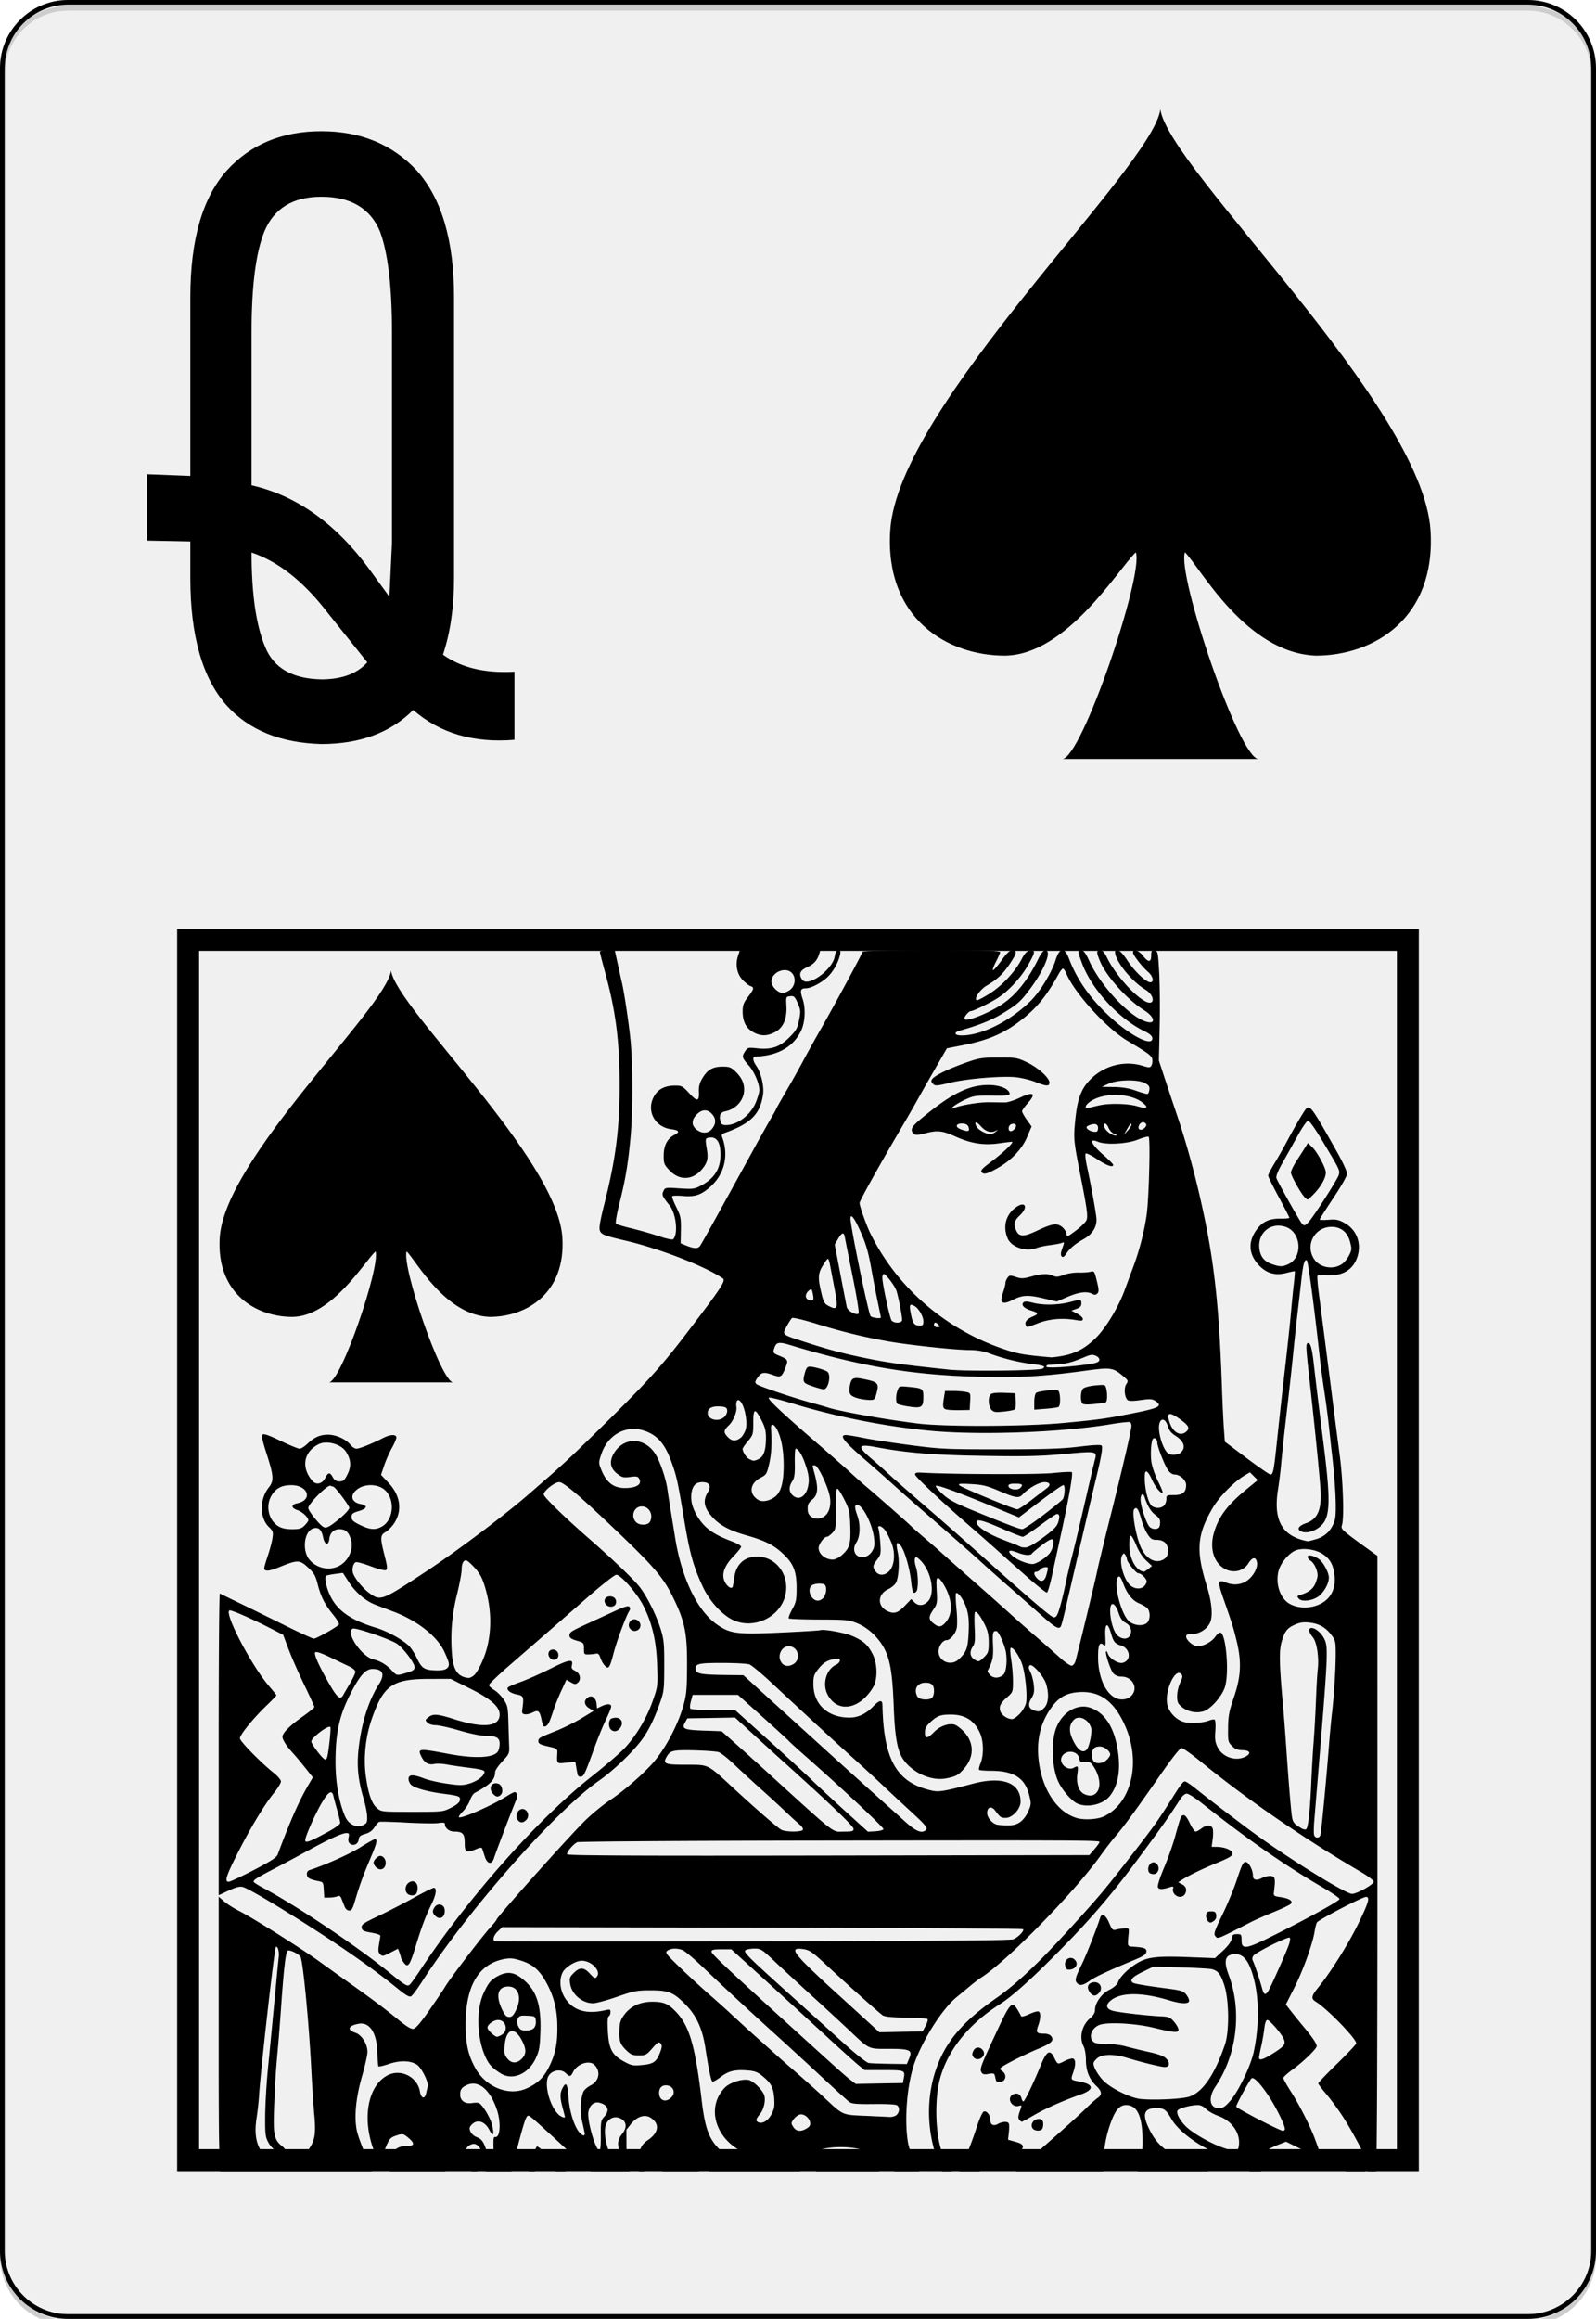 <svg xmlns="http://www.w3.org/2000/svg" xml:space="preserve" width="222.783" height="323.556" viewBox="0 0 167.087 242.667"><defs><filter id="a" width="1.147" height="1.101" x="-.074" y="-.051" style="color-interpolation-filters:sRGB"><feGaussianBlur in="SourceGraphic" result="result3" stdDeviation="4"/><feGaussianBlur in="SourceGraphic" result="result4" stdDeviation="1"/><feBlend in2="result3" mode="darken"/><feComponentTransfer result="result1"><feFuncR tableValues="0 0.2 0.4 0.6 0.8 1 1" type="discrete"/><feFuncG tableValues="0 0.2 0.4 0.6 0.8 1 1" type="discrete"/><feFuncB tableValues="0 0.2 0.4 0.6 0.8 1 1" type="discrete"/></feComponentTransfer><feTurbulence baseFrequency="1" numOctaves="7" result="result0" type="fractalNoise"/><feConvolveMatrix kernelMatrix="-2 0 -2 0 -10 0 -2 0 -2" order="3 3" result="result5"/><feColorMatrix in="result5" result="result4" type="saturate" values="0"/><feComposite in="result1" in2="result4" k1="1.5" k2=".5" k3=".5" operator="arithmetic" result="result2"/><feComposite in2="SourceGraphic" operator="in"/></filter></defs><g style="fill-rule:nonzero;clip-rule:nonzero;stroke:#000;stroke-miterlimit:4"><path d="M166.837 235.548c0 3.777-3.087 6.869-6.871 6.869H7.11c-3.775 0-6.861-3.092-6.861-6.87V7.12C.25 3.343 3.336.25 7.11.25h152.856c3.784 0 6.87 3.093 6.87 6.87z" style="fill:#fff;stroke-width:.5"/></g><path d="M7.989 3.103C7.747-.954.242-8.59 0-10.5-.242-8.591-7.747-.955-7.989 3.103c-.169 2.868 1.695 4.057 3.39 4.057 1.835-.022 3.35-2.8 3.873-3.341.242.716-1.603 6.682-2.179 6.682h5.811c-.576 0-2.421-5.966-2.179-6.682.457.496 1.797 3.258 3.874 3.341 1.694-.001 3.557-1.189 3.388-4.057" style="fill:#000" transform="matrix(2.245 0 0 2.052 40.941 123.12)"/><path d="M1726.143 1062.468c-1.52.175-3.002 2.403-4.33 6.68-2.524 8.127-10.185 20.68-16.298 26.699-13.668 13.457-32.328 22.802-45.53 22.802-4.774 0-5.456-1.961-1.106-3.178 12.04-3.37 20.666-6.795 27.418-10.89 10.604-6.432 12.49-8.107 19.025-16.906 9.334-12.57 14.215-25.023 9.812-25.023-1.343 0-2.755 1.703-4.69 5.648-6.607 13.471-14.354 23.303-23.106 29.325-9.477 6.52-25.539 12.765-25.539 9.931 0-1.509 2.934-4.91 4.238-4.91 1.776 0 13.921-6.006 18.583-9.195 7.045-4.818 14.856-13.47 19.237-21.3 4.714-8.427 4.878-9.74 1.188-9.315-2.194.253-3.352 1.46-5.749 5.97-4.41 8.304-12.938 17.35-21.199 22.499-3.992 2.488-7.642 4.37-8.117 4.182-2.11-.832 2.08-7.036 6.496-9.618 6.95-4.065 10.816-7.718 15.284-14.41 4.666-6.987 5.003-8.807 1.622-8.807-1.827 0-3.536 1.573-7.048 6.495-2.551 3.575-5.07 6.505-5.602 6.505-.531 0 .253-2.364 1.741-5.252 1.49-2.887 2.8-5.817 2.92-6.504.175-.985-9.409-1.244-45.19-1.244-24.976 0-45.41.373-45.41.83 0 .946-18.648 35.448-27.658 51.168-3.31 5.775-8.426 15-11.369 20.5s-8.194 14.858-11.664 20.803c-3.47 5.944-6.302 10.993-6.302 11.212 0 .22-1.418 2.782-3.15 5.694-1.733 2.911-6.608 11.592-10.835 19.292-26.532 48.335-35.31 64.14-36.226 65.247-1.383 1.67-3.938 1.574-8.678-.323l-3.925-1.566.156-8.706c.144-7.936-.13-9.276-3.03-15.137-1.75-3.537-2.977-6.755-2.728-7.159.25-.404 3.486-.484 7.186-.175 8.026.67 12.049-.72 18.196-6.274 9.221-8.33 12.056-20.765 7.463-32.734-.375-.977-.078-1.85.718-2.128 18.144-6.354 24.422-12.518 26.304-25.815.766-5.413-1.42-14.462-4.552-18.86-2.18-3.062-2.487-5.85-.654-5.914 14.571-.519 24.6-6.015 29.97-16.427 2.877-5.577 3.464-14.968 1.336-21.374-1.917-5.773-1.521-7.159 2.046-7.159 3.35 0 10.158-3.515 14.234-7.352 3.693-3.477 7.085-9.419 8.218-14.4.619-2.72.447-3.243-1.032-3.243-1.295 0-1.944 1.092-2.423 4.09-1.388 8.682-17.609 20.34-21.291 15.303-2.602-3.557-1.617-6.162 3.114-8.255 4.38-1.937 6.75-4.561 8.043-8.89l.672-2.248h-52.984l-1.189 3.62c-1.925 5.835-.722 12 3.114 15.958 1.817 1.873 4.118 3.664 5.114 3.98 2.555.81 2.293 1.929-1.686 7.14-2.913 3.814-3.501 5.422-3.501 9.545 0 6.574 2.228 10.953 6.919 13.589 4.827 2.713 9.027 2.744 14.206.101 5.513-2.812 8.136-8.693 7.693-17.237-.316-6.116-.282-6.2 2.45-6.514 2.411-.277 3.02.238 4.727 3.998 2.302 5.072 2.366 6.03.875 12.982-.927 4.325-2.071 6.172-6.403 10.401-6.298 6.15-11.61 7.903-20.969 6.9-5.822-.623-6.23-.531-7.822 1.899-2.35 3.588-2.192 4.25 2.322 9.379 3.708 4.212 7.002 11.918 7.002 16.399 0 .98-.903 4.182-2 7.112-3.261 8.718-12.168 15.745-19.955 15.745-2.353 0-3.146-.531-3.62-2.422-1.037-4.13-.125-5.95 3.307-6.652 7.052-1.443 12.253-7.484 12.263-14.225.004-4.59-1.767-8.195-5.98-12.198-2.734-2.599-3.884-2.995-8.586-2.949-6.372.062-9.773 2.135-13.203 8.043-1.505 2.594-2.2 5.26-2.063 7.942.357 7.01-.918 7.339-6.22 1.603-4.405-4.767-5.088-5.14-9.378-5.14-6.415 0-10.863 2.121-13.543 6.458-5.84 9.449-.335 20.751 10.834 22.25 5.369.72 5.978 1.804 2.129 3.795-4.617 2.387-6.984 7.003-6.984 13.626-.003 5.145.325 5.969 3.805 9.665 6.401 6.797 14.963 6.641 21.126-.378 3.673-4.184 4.533-7.197 3.62-12.723-1.332-8.07-1.31-8.168 2.046-8.495 4.505-.439 6.852 3.45 6.827 11.305-.03 9.477-4.14 15.833-13.267 20.545-3.913 2.02-5.256 2.181-13.783 1.621-9.308-.611-9.456-.583-10.549 1.815-1.157 2.54-.892 3.16 4.137 9.517 4.257 5.382 5.66 18.774 2.312 22.12-.508.509-4.463-.323-9.333-1.961-4.645-1.564-12.722-3.871-17.947-5.132s-9.89-2.648-10.374-3.087c-.495-.45.466-6.17 2.211-13.119 3.986-15.861 5.708-26.011 7.325-43.32 1.602-17.145 1.585-48.861-.028-64.943-1.052-10.489-4.179-31.368-5.555-37.064-.266-1.1-1.447-6.384-2.617-11.747l-2.128-9.747h-4.91c-2.705 0-4.92.433-4.92.967s1.572 6.727 3.5 13.755c6.95 25.332 9.469 45.058 9.48 74.276.013 28.276-2.591 48.515-10.014 77.805-2.826 11.154-3.635 15.942-2.985 17.652.988 2.598 2.971 3.381 16.482 6.523 22.522 5.236 52.234 16.71 64.4 24.866 2.28 1.528-.601 5.887-24.894 37.654-17.652 23.083-28.444 34.632-69.973 74.92-5.225 5.07-13.55 12.735-18.5 17.035s-11.245 9.784-13.995 12.18c-16.365 14.262-47.64 37.794-68.499 51.538-28.82 18.99-29.417 19.206-36.852 13.82-4.246-3.076-9.589-9.646-10.706-13.166-.824-2.596.195-6.479 1.87-7.122.733-.28 5.208.953 9.95 2.737 5.113 1.923 9.153 2.917 9.923 2.441 1.041-.643.853-2.544-.949-9.59-2.985-11.674-2.91-13.403.691-15.451 1.607-.914 4.121-3.475 5.583-5.685 5.584-8.437 4.194-18.38-3.75-26.8l-4.855-5.15 2.082-6.182c1.147-3.404 3.42-8.557 5.05-11.443 1.628-2.886 2.957-5.992 2.957-6.91 0-2.287-3.965-2.165-8.716.267-7.3 3.737-15.552 7.058-17.514 7.058-1.09 0-2.877-1.134-3.97-2.525-2.955-3.755-9.47-6.707-14.816-6.707-5.302 0-9.088 1.697-13.727 6.136-1.782 1.706-4.026 3.105-4.993 3.105-.968.003-6.61-2.332-12.53-5.187-7.7-3.714-11.068-4.88-11.84-4.11-.77.772-.082 4.166 2.433 11.932 4.96 15.316 5.183 18.443 1.63 22.913-6.16 7.753-6.078 20.081.176 26.073 2.665 2.553 2.865 3.198 2.248 7.333-.372 2.495-1.738 7.653-3.031 11.461-1.294 3.81-2.35 7.475-2.35 8.145 0 2.416 2.93 2.24 9.886-.59 12.089-4.92 13.383-4.91 18.869.147 4.02 3.707 4.972 5.348 6.412 11.02 2.12 8.345 4.644 13.31 10.236 20.176 2.417 2.968 4.105 5.838 3.75 6.375-.995 1.504-14.808 9.306-16.474 9.306-.81 0-9.51-3.986-19.329-8.854-9.818-4.868-23.25-11.459-29.85-14.649s-12.339-5.985-12.751-6.21c-.413-.224-.746 44.377-.746 99.105v99.502l6.523-3.05c4.684-2.192 7.288-2.868 9.25-2.395 3.27.789 20.722 11.04 42.988 25.244 24.2 15.437 43.659 29.157 59.11 41.67 5.692 4.61 7.737 5.742 8.937 4.985.856-.54 4.059-4.871 7.122-9.628 30.176-46.857 87.54-111.984 116.398-132.143 9.267-6.474 21.725-18.306 27.98-26.58 4.454-5.891 8.257-13.494 12.005-23.99 2.908-8.146 3.039-9.211 3.077-25.005.035-14.477-.24-17.42-2.266-24-2.934-9.526-9.238-22.1-14.207-28.34-3.932-4.938-18.327-18.674-32.522-31.038-16.651-14.505-30.394-27.87-30.394-29.547 0-2.317 7.267-8.08 10.19-8.08 2.928 0 13.407 8.901 37.46 31.813 24.7 23.529 31.113 31.023 37.294 43.587 7.946 16.15 9.518 23.652 9.453 45.098-.046 15.295-.384 19.202-2.239 25.953-3.845 14-12.985 30.802-21.816 40.096-7.891 8.303-18.267 17.135-26.92 22.922-4.91 3.283-12.525 9.598-16.925 14.031-12.195 12.289-57.499 63.001-57.499 64.363 0 .352-1.687 2.49-3.75 4.754-6.144 6.745-27.135 34.303-30.449 39.975-.934 1.599-5.453 8.307-10.042 14.907-5.832 8.388-9.01 12.102-10.568 12.327-1.547.224-4.593-1.628-9.959-6.053-8.186-6.75-18.031-14.124-33.075-24.774-5.05-3.575-13.558-9.67-18.914-13.552-11.559-8.377-44.153-28.88-52.948-33.305-3.414-1.718-7.808-4.527-9.757-6.238l-3.537-3.104v108.17c0 56.513.463 58.966.829 72.535h100.266c-5.715-13.757-9.35-22.526-10.236-27.253-1.69-9.018-.469-21.19 3.547-35.249 1.964-6.875 3.566-14.078 3.566-16.003-.01-5.216-3.822-11.267-7.951-12.613-5.71-1.86-4.773-4.601 2.008-5.868 7.42-1.386 12.147 5.914 12.465 19.246.109 4.543.44 8.501.737 8.798s3.4-.43 6.901-1.612c7.276-2.456 14.2-2.268 18.408.488 3.019 1.979 7.839 11.664 7.121 14.308-.262.967-.75 2.993-1.087 4.505-.917 4.123-3.29 3.417-4.072-1.216-1.627-9.629-12.673-15.142-21.3-10.622-13.3 6.967-17.108 29.287-8.615 50.515 2.28 5.695 4.182 4.957 7.325-2.847 2.213-5.495 3.093-6.6 6.09-7.674 4.961-1.78 5.482-1.712 8.918 1.179 4.463 3.755 4.04 5.417-1.4 5.417-6.6 0-10.241 3.6-11.61 11.498-.286 1.658.794 3.787.756 5.003h36.66c-3.263-5.45 3.496-11.276 11.1-8.099 2.385.996 3.895 3.725 6.137 8.099h3.86c-1.18-3.058-2.079-5.542-4.1-6.505-5.513-2.627-5.09-9.779.673-11.286 4.622-1.208 8.075 6.427 8.89 17.79h16.962c1.445-5.62 3.045-12.608 4.081-16.5 4.555-17.109 5.566-20.002 6.993-20.002.992 0 3.851 2.512 24.47 21.504 5.053 4.654 11.241 10.226 16.556 14.999h25.621c-1.362-3.102-2.008-5.01-2.036-14.658l-.037-12.65 3.105-3.85c3.94-4.894 9.05-6.462 12.88-3.953 6.092 3.992 5.31 9.797-1.98 14.731-5.2 3.519-6.423 7.596-5.879 19.624.02.416-.041.354-.027.756h3.666c.007-.237-.066-.455-.055-.682.256-5.279.656-6.383 2.948-8.09 3.299-2.455 7.293-2.54 9.877-.202 2.752 2.491 2.456 4.983-1.032 8.633-.085.088-.012.256-.092.34h24.073c2.698-1.196 4.82-1.142 7.242 0h59.47c.54-2.544.391-3.942-1.188-3.721-15.387 2.153-17.297 2.251-23.926 1.234-12.473-1.914-20.066-4.917-26.147-10.337-8.315-7.41-11.074-14.346-13.368-33.674-4.272-35.98-8.041-49.004-16.916-58.337-5.171-5.44-8.065-6.67-15.708-6.67-8.106 0-14.506 3.065-18.693 8.955-2.227 3.132-2.782 5.075-2.93 10.208-.202 6.995.544 8.945 5.076 13.258 2.498 2.377 3.94 2.92 7.785 2.92 4.371 0 5.025-.355 8.864-4.717 3.629-4.124 4.306-4.512 5.435-3.15 1.061 1.278.994 2.322-.377 5.914-2.374 6.214-4.305 7.572-11.82 8.273-5.902.552-7.02.342-11.794-2.257-7.915-4.308-10.01-8.17-10.696-19.67-.39-6.535-.216-9.656.571-10.143.626-.387 1.143-1.633 1.143-2.764 0-1.735-.436-1.956-2.755-1.41-11.95 2.816-20.186.943-25.76-5.86-4.488-5.477-5.744-13.1-3.086-18.702 1.7-3.583 8.58-7.85 12.659-7.85 6.499 0 12.958 6.862 9.913 10.531-1.111 1.339-1.678 1.088-4.505-2-3.977-4.341-6.692-4.465-10.67-.487-2.743 2.743-2.973 3.46-2.367 7.25 1.105 6.91 7.984 12.705 15.082 12.705 1.987 0 9.098-1.912 15.8-4.247 11.183-3.896 13.009-4.247 22.185-4.247 11.86-.006 15.07 1.33 23.199 9.664 6.98 7.156 10.836 15.72 12.76 28.33 2.161 14.165 3.697 21.477 4.634 22.056.445.276 2.867-1.066 5.38-2.984 5.248-4.006 9.17-4.983 17.552-4.377 4.737.343 6.7 1.043 9.646 3.428 6.025 4.876 7.496 7.522 8.061 14.556.424 5.285.13 7.173-1.65 10.66-2.18 4.276-5.784 6.6-8.576 5.527-2.099-.805-1.883-2.125.856-5.38 2.84-3.375 4.132-10.152 2.534-13.267-1.98-3.86-7.093-8.602-9.96-9.231-3.698-.812-10.707 1.14-14.584 4.072-1.73 1.31-4.154 4.47-5.39 7.02-6.153 12.712.86 28.776 15.746 36.06 5.378 2.632 6.651 2.837 17.79 2.847 11.823.01 21.001-1.135 33.223-4.155 13.35-3.298 28.75-1.562 39.266 4.432 5.215 2.972 7.217 5.214 9.94 9.738h16.17c-2.663-6.827-6.22-13.094-7.168-18.5-2.702-15.414-.604-39.852 4.616-53.722 6.034-16.034 18.363-35.047 27.537-42.472a786 786 0 0 0 8.642-7.13c2.505-2.101 5.733-4.564 7.168-5.473 17.048-10.799 61.068-55.697 78.652-80.218 3.275-4.567 7.76-10.378 9.96-12.917 5.212-6.016 14.262-18.383 29.49-40.317 7.768-11.186 12.944-17.753 14.014-17.753.933 0 6.782 4.162 12.99 9.25 29.678 24.32 67.478 50.326 105.499 72.571 4.4 2.574 8.006 5.357 8.006 6.182 0 1.76-11 7.928-14.207 7.97-4.497.057-45.993-25.893-68.793-43.016-16.403-12.318-26.93-20.393-33.49-25.705-3.566-2.888-7.032-5.251-7.702-5.251-1.358 0-2.565 1.565-8.513 11-9.445 14.983-11.89 18.41-26.7 37.497-18.003 23.205-20.622 26.327-40.224 47.899-21.133 23.257-35.736 37.057-48.82 46.148-20.35 14.14-31.498 26.562-37.995 42.316-9.45 22.915-8.045 49.53 2.24 71.64h6.458c-2.636-5.066-5.774-9.844-7.297-14.998-3.592-12.152-3.905-32.614-.691-45.098 4.943-19.202 18.83-36.644 39.699-49.861 7.67-4.859 19.471-15.35 36.53-32.486 21.97-22.07 36.084-38.423 53.98-62.556 16.652-22.458 20.06-27.279 28.108-39.746 1.505-2.33 3.168-3.725 4.413-3.694 1.1.027 5.374 2.72 9.499 5.98 31.127 24.597 54.569 40.92 80.32 55.941 5.875 3.428 10.687 6.754 10.687 7.389 0 1.232-21.34 12.985-44.757 24.654-16.88 8.411-19.744 8.767-19.744 2.47 0-3.778-.17-4-3.003-4-2.556 0-3.075.449-3.501 3.004-.325 1.95-2.335 4.708-5.75 7.887l-5.25 4.892-18.252-.691c-20.677-.782-26.711.015-33.747 4.459-5.565 3.514-10.557 8.595-11.876 12.097-.624 1.655-2.74 3.522-5.648 4.975-5.14 2.567-9.48 8.646-9.48 13.285 0 1.828-1.03 3.593-3.132 5.362-5.545 4.666-7.43 12.712-4.358 18.601.841 1.613 1.508 5.546 1.52 9.001.026 7.167 2.27 12.773 6.845 17.072 3.699 3.475 3.956 5.773.876 7.831-1.238.827-4.899 4.105-8.136 7.288s-11.81 11-19.052 17.366a7107 7107 0 0 0-22.61 19.965c-2.314 2.057-2.129 1.857-4.108 3.612h57.969c-.653-10.616.598-21.83 5.297-33.803 2.687-6.845 5.436-9.701 9.342-9.701 7.703 0 11.064 7.932 10.862 25.658-.09 7.901-2.002 12.483-3.252 17.846h46.48c-25.763-10.892-32.54-15.352-38.418-26.875-5.36-10.503-4.124-14.63 4.376-14.63 4.927 0 6.356 1.039 9.84 7.168 4.351 7.657 17.035 17.311 29.417 22.378 14.303 5.854 17.24 7.411 21.733 11.553.115.106.133.294.25.406h7.71c-.273-.304-.389-.843-.672-1.143-2.86-3.024-4.78-5.9-4.478-6.688.63-1.64 9.772-6.94 16.64-9.646l4.864-1.917 29.168 14.446c5.496 2.722 5.824 2.769 10.31 4.948h13.285c-1.125-.055-8.08-3.058-16.178-7.039l-15.11-7.426-2.266-6.274c-3.097-8.546-10.265-22.696-16.141-31.868-2.679-4.18-4.865-8.1-4.865-8.716s2.587-2.987 5.749-5.279c7.365-5.336 16.243-13.925 16.243-15.708 0-1.682-2.87-5.9-8.983-13.193-2.536-3.025-6.12-7.459-7.97-9.849l-3.362-4.34 5.648-11.156c5.662-11.186 12.101-29.07 13.303-36.945.353-2.314 1.013-4.937 1.465-5.822.904-1.767 29.875-16.888 32.356-16.888 2.773 0 1.666 3.802-5.177 17.772-6.593 13.458-18.111 31.814-26.184 41.726-4.72 5.796-5.015 7.477-1.658 9.517 7.3 4.438 26.57 24.247 26.57 27.317 0 .635-5.627 6.638-12.502 13.34-6.875 6.703-12.502 12.581-12.502 13.056s2.299 3.541 5.113 6.817 7.62 9.78 10.678 14.456c7.468 11.416 18.439 32.553 18.02 34.724-.167.87-.912 1.549-1.648 1.778h5.942c.521-6.987.88-76.978.866-197.75l-.018-207.257-3.731-2.69c-20.403-14.734-20.46-14.777-19.57-17.616 1.482-4.724.691-29.174-1.482-45.687-1.159-8.8-2.828-21.63-3.704-28.505-5.148-40.374-8.56-66.922-9.95-77.381-.869-6.537-1.31-12.16-.977-12.493s3.444-.455 6.91-.276c10.191.524 17.218-4.187 19.633-13.157 2.363-8.775-1.222-17.244-9.084-21.457-3.73-1.998-5.48-2.324-10.245-1.916-3.162.27-5.758.19-5.758-.185 0-.374 4.046-6.75 8.992-14.16 5.31-7.957 9.001-14.496 9.001-15.976.004-1.378-2.768-7.459-6.164-13.506-16.19-28.83-17.954-31.388-20.443-29.648-1.107.774-7.461 11.5-13.193 22.278-2.23 4.193-5.89 10.617-8.126 14.27-2.237 3.655-4.056 7.2-4.045 7.878.01.678 3.163 7.052 7.002 14.17 3.84 7.117 6.984 13.223 6.984 13.57 0 .348-2.819.601-6.256.563-7.421-.084-12.08 2.317-15.985 8.218-5.087 7.687-4.371 15.513 2.055 22.36 5.099 5.433 10.81 7.075 18.085 5.205 2.97-.763 5.518-1.272 5.666-1.124s-.147 3.874-.654 8.273c-.508 4.4-1.361 12.948-1.889 18.998s-2.123 21.123-3.547 33.498c-2.707 23.535-3.451 30.26-5.952 53.805-1.766 16.632-2.295 19.19-3.989 19.19-.686 0-7.726-4.857-15.644-10.797l-14.39-10.798-.645-8.946c-.351-4.922-.929-17.28-1.28-27.455-1.529-44.142-4.095-71.93-9.205-99.5-4.947-26.699-12.224-55-20.223-78.653a3826 3826 0 0 1-8.466-25.345l-3.612-11 .498-21.504c.275-11.825.146-28.02-.286-35.995-.759-14.002-.858-14.515-3.031-14.824-1.973-.28-2.257.122-2.257 3.252 0 4.63-1.93 4.659-5.427.074-2.647-3.47-6.569-4.753-6.569-2.147 0 1.743 5.896 9.366 9.904 12.806 3.304 2.836 4.186 6.837 1.511 6.837-2.82 0-10.258-7.027-14.916-14.096-3.212-4.877-5.158-6.901-6.633-6.901-1.775 0-1.987.407-1.41 2.745 1.628 6.592 11.65 18.331 19.79 23.18 6.327 3.77 6.319 10.966-.01 7.693-7.75-4.008-20.124-18.11-25.335-28.873-1.73-3.572-2.855-4.745-4.542-4.745-2.523 0-2.53 1.264-.028 7.25 4.147 9.926 17.9 25.2 28.92 32.117 7.998 5.02 7.894 10.257-.138 6.993-11.145-4.529-28.742-23.78-35.747-39.11-2.524-5.522-3.8-7.25-5.343-7.25-2.584 0-2.554.554.515 8.725 6.515 17.341 24.512 36.7 41.671 44.84 3.713 1.761 5.291 3.815 4.238 5.518-1.927 3.119-13.984-3.261-25.64-13.58-13.862-12.271-23.525-25.661-28.901-40.03-1.479-3.953-3.04-5.833-4.56-5.657m.553 12.18c.472 0 1.454 1.443 2.184 3.206 5.29 12.77 26.47 36.103 40.205 44.296 14.522 8.662 16.207 9.946 16.474 12.511.142 1.371-.175 3.152-.7 3.962-.841 1.294-1.53 1.294-5.759 0-11.866-3.632-25.151-.222-34.143 8.77-6.33 6.33-8.802 12.972-10.218 27.483-1.163 11.924-1.048 13.072 3.925 38.272 3.824 19.38 4.508 24.546 3.556 26.985-.507 1.299-3.619 4.386-6.919 6.863-5.875 4.41-6.012 4.455-6.32 2.1-.173-1.321-1.504-3.345-2.967-4.495-3.357-2.641-6.538-2.128-16.703 2.7-8.388 3.983-11.464 3.942-13.34-.176-1.915-4.202-1.367-6.554 2.33-10.042 5.997-5.655 3.43-9.908-3.012-4.993-6.322 4.821-8.233 12.456-5.03 20.12 2.452 5.87 12.243 9.088 19.227 6.321 1.548-.613 5.508-1.447 8.808-1.852 3.3-.404 6.79-1.069 7.748-1.483 1.632-.706 1.647-.486.23 3.529-1.109 3.143-1.213 4.568-.396 5.352.802.769 1.575.368 2.764-1.428 2.519-3.802 5.85-6.64 11.618-9.894 5.63-3.178 8.54-7.56 8.54-12.871 0-2.838-3.251-20.934-6.421-35.72-.824-3.843-1.144-7.35-.71-7.784s3.824 1.25 7.537 3.74c6.264 4.2 10.595 5.703 10.595 3.676 0-.467-2.706-3.2-6.007-6.071-8.607-7.486-10.49-11.764-3.999-9.075 5.26 2.178 19.179 1.414 26.24-1.437 3.36-1.357 6.54-2.2 7.075-1.87 1.223.755.202 40.803-1.308 51.307-1.597 11.099-4.664 23.113-8.67 33.913-1.956 5.274-4.614 12.453-5.906 15.957-4.109 11.15-12.235 24.598-18.813 31.131-6.863 6.818-13.303 10.293-22.047 11.904-3.263.601-6.638 1.034-7.499.958-16.206-1.423-20.915-2.16-28.017-4.404-39.809-12.576-72.937-40.638-90.85-76.957-2.727-5.53-7.196-18.084-7.196-20.213 0-1.495 13.54-25.765 29.74-53.289 2.752-4.675 6.876-11.878 9.158-16.003 2.283-4.125 7.405-13.117 11.378-19.992l7.223-12.502 11-2.165c14.776-2.906 24.935-7.018 34.651-14.014 12.284-8.844 19.379-17.146 27.833-32.577 1.13-2.062 2.439-3.75 2.911-3.75m-186.684 1.74c2.864-1.167 6.24-.993 8.282 1.263 2.655 2.933 2.184 8.017-.995 10.751-1.438 1.238-3.735 2.248-5.104 2.248-3.247 0-7.398-4.207-7.398-7.499 0-3.089 2.35-5.595 5.215-6.762m144.286 56.79c-11.013.024-12.785.302-21.504 3.372-10.874 3.83-20.015 8.218-21.927 10.521-1.05 1.266-1.06 1.877-.064 3.078 1.594 1.92 2.214 1.9 12.18-.489 10.482-2.512 33.135-4.405 42.315-3.528 3.85.367 9.74 1.763 13.083 3.095 7.45 2.97 9.415 3.06 9.415.424 0-3.116-7.513-9.877-14.842-13.35-6.327-2.997-7.242-3.148-18.656-3.123m84.806 15.082c4.645-.091 9.139.479 11.507 1.741 2.646 1.41 3.243 2.286 2.994 4.376-.17 1.439-.758 2.703-1.308 2.801s-3.924-.863-7.5-2.137c-4.532-1.616-8.922-2.359-14.5-2.442l-7.998-.12 4.386-2.008c2.979-1.367 7.774-2.12 12.419-2.211m-91.78 3.003c-12.162.103-23.024 5.251-40.179 19.053-9.282 7.467-10.717 9.206-9.738 11.756.88 2.295 2.873 2.534 8.55 1.022 7.984-2.125 11.33-1.786 19.716 1.99 10.347 4.661 18.67 6.017 28.542 4.644 4.251-.591 8.235-1.078 8.853-1.078 1.766 0-5.061 6.631-13.018 12.64-7.094 5.359-7.94 6.34-6.587 7.693 1.313 1.313 3.743.61 10.005-2.893 9.231-5.162 16.237-12.525 19.716-20.738l2.875-6.809-3.133-4.358c-1.722-2.398-3.132-4.905-3.132-5.573s1.576-2.965 3.5-5.095c6.098-6.749 4.152-8.238-5.039-3.851-3.606 1.72-7.996 3.12-9.756 3.104-1.76-.015-6.35-.075-10.2-.138-6.347-.104-17.914 1.724-23.004 3.64-4.706 1.77.78-2.475 6.771-5.243 5.822-2.689 7.017-2.87 18.03-2.764 10.188.099 11.758-.1 11.498-1.446-.618-3.208-6.809-5.619-14.27-5.556m86.722 6.652c5.944.42 11.601 2.167 15.248 5.123 4.092 3.317 2.726 4.105-3.824 2.201-5.854-1.701-17.617-2.034-24.175-.681-2.2.453-5.278 1.173-6.845 1.594-4.862 1.305-2.923-2.62 2.662-5.39 4.762-2.361 10.99-3.267 16.934-2.847m-273.757 10.107c1.733-.21 3.419.452 4.956 1.99 3.09 3.09 3.254 6.478.48 10.005-2.55 3.241-6.604 3.463-10.292.562-3.249-2.555-3.392-5.97-.387-9.333 1.727-1.932 3.509-3.014 5.243-3.224m397.7 6.836c.943-.187 4.488 4.764 10.024 14.004 11.015 18.385 11.076 18.504 10.31 21.558-.678 2.702-16.276 27.078-19.827 30.984-2.364 2.6-3.047 2.741-4.542.94-1.68-2.024-15.957-27.486-16.666-29.722-.427-1.345.967-4.788 4.33-10.724 2.725-4.81 7.192-12.794 9.932-17.744s5.637-9.137 6.44-9.296m-218.617 1.087c.555-.057 1.712.735 3.197 2.414 3.098 3.502 6.579 4.658 9.637 3.188 2.036-.979 2.04-.973.148.543-1.068.856-2.644 1.542-3.501 1.52-2.932-.073-7.896-2.796-9.057-4.965-.929-1.737-.978-2.643-.424-2.7m111.654.525c.787.787.73 1.522-.194 2.635-1.976 2.382-4.968 2.003-4.302-.543.656-2.51 2.991-3.596 4.496-2.092m-120.839.175c3.159 0 4.607 1.283 4.607 4.082 0 1.139-1.668 1.065-5.243-.24-3.96-1.446-3.567-3.842.636-3.842m33.36.185c2.473-.352 3.047 1.625 1.05 3.62-1.995 1.996-3.971 1.423-3.62-1.05.205-1.446 1.125-2.365 2.57-2.57m54.837.304c.924.329 1.418 1.144 1.418 2.423 0 1.084-.342 2.132-.755 2.33-1.42.683-5.104-.357-6.283-1.778-.958-1.154-.662-1.63 1.594-2.487 1.738-.66 3.101-.817 4.026-.488m23.41.46c0 .52-1.135 2.207-2.524 3.75l-2.525 2.81 2.129-3.759c2.144-3.785 2.92-4.53 2.92-2.8m-17.993.369c0-2.336 1.722-1.387 2.976 1.64.672 1.622 2.412 3.381 3.87 3.915 1.457.534 1.976.996 1.151 1.023-3.197.103-7.997-3.845-7.997-6.578m134.18 11.48-1.779 2.855c-.974 1.569-3.483 5.49-5.583 8.716s-3.823 6.765-3.823 7.868c0 1.95 5.806 12.501 8.816 16.021.823.963 1.817 1.75 2.212 1.75.394 0 2.607-2.051 4.92-4.56 4.27-4.632 7.057-9.858 7.057-13.248 0-2.946-5.64-13.477-8.882-16.583zm-299.352 49.28c1.177 1.543 2.875 4.763 4.966 9.49 3.307 7.474 4.975 13.158 6.725 22.94 1.28 7.15 3.262 17.435 4.404 22.858 1.143 5.423 2.073 10.03 2.073 10.245 0 .993-5.87.25-6.762-.857-1.441-1.787-13.187-58.726-13.221-64.086-.013-2 .638-2.134 1.815-.59m277.35 5.371c2.237-.442 4.714-.303 7.279.544 10.299 3.399 11.602 19.91 1.935 24.497-3.887 1.845-5.713 1.846-10.89.01-4.778-1.695-7.21-4.423-8.08-9.066-1.526-8.132 3.046-14.659 9.756-15.985m37.617.553c6.075 0 10.413 3.486 12.079 9.71 1.248 4.663 1.196 5.464-.507 8.891-1.03 2.073-3.036 4.619-4.46 5.657-5.944 4.339-15.164 2.66-18.886-3.446-5.667-9.295.845-20.812 11.774-20.812m-322.08 4.404c.735-.228 1.225.548 1.53 2.303.267 1.536 2.614 13.31 5.215 26.156s4.342 23.723 3.878 24.175c-1.452 1.414-7.228-1.725-7.766-4.22-.275-1.272-2.178-11.06-4.22-21.742l-3.713-19.421 2.055-3.53c1.308-2.255 2.287-3.493 3.022-3.721m-9.609 16.602c.345 0 .912 1.455 1.253 3.243.342 1.787 1.668 8.769 2.958 15.515 2.663 13.932 2.296 15.292-3.381 12.456-3.086-1.542-3.603-2.429-5.105-8.716-2.373-9.937-2.226-12.77.912-17.965 1.509-2.498 3.019-4.533 3.363-4.533m315.428 1.207c.873.872 4.85 30.897 8.513 64.289.604 5.5 1.942 15.4 2.967 22s2.356 16.724 2.966 22.499 1.526 14.1 2.037 18.5c2.392 20.606 3.187 38.688 1.897 43.292-1.807 6.455-6.047 10.871-12.188 12.695-2.799.831-5.345 1.469-5.657 1.41-16.73-3.152-22.754-13.48-19.615-33.655.748-4.806 1.647-11.886 1.99-15.736.817-9.174 2.242-22.317 4.56-42.003 1.037-8.8 2.603-23.206 3.483-32.006s2.244-21.399 3.031-27.998 1.926-16.501 2.534-22.001c1.026-9.286 2.078-12.69 3.482-11.286m-142.498 7.315c-1.397.373-4.937.61-7.868.525-2.977-.086-7.3.599-9.785 1.548-3.554 1.357-4.953 1.47-6.965.553-3.465-1.58-7.402-1.447-14.427.506-5.206 1.448-6.516 1.49-10.107.304-3.784-1.249-4.232-1.2-5.5.535-.76 1.04-1.391 2.64-1.391 3.565 0 .926-.68 3.634-1.52 6.016-.841 2.382-1.306 4.918-1.032 5.63.694 1.81 3.004 1.61 7.388-.627 6.278-3.203 10.03-3.41 19.882-1.096l9.103 2.137 7.195-3.059c7.509-3.195 12.693-3.822 16.17-1.962 1.559.834 2.367.776 3.371-.249 1.095-1.117 1.043-2.522-.322-8.181-1.582-6.554-1.754-6.796-4.192-6.145m-136.123 1.474c1.293 0 6.802 7.147 8.172 10.604 1.174 2.966 3.862 16.504 3.897 19.643.024 2.173-5.163 2.451-6.892.368-1.217-1.466-6.09-24.007-6.09-28.164 0-1.347.409-2.451.913-2.451m-49.281 10.89c1.728-1.434 1.919-1.235 2.69 2.819.702 3.69.058 4.388-2.994 3.234-2.392-.905-2.24-3.943.304-6.053m178.337 6.274c-.985-.113-2.91.37-6.67 1.354-7.458 1.953-17.478 2.14-24.101.443-3.932-1.008-5.501-1.06-6.367-.194-1.68 1.681.572 3.977 5.289 5.39 4.656 1.395 4.847 2.202.912 3.832-3.723 1.542-5.43 3.546-4.68 5.5.73 1.906.185 1.974 8.273-1.114 7.354-2.809 16.021-3.534 24.626-2.064 3.96.676 4.745.553 4.745-.728 0-.845-1.687-2.415-3.75-3.492l-3.75-1.962 3.253-1.16c2.442-.875 3.252-1.761 3.252-3.566 0-1.416-.046-2.126-1.032-2.24m-111.69 3.64c.305-.824 1.157-.637 2.69.183 2.885 1.544 6.016 6.887 6.026 10.264.003 2.19-.456 2.748-2.248 2.736-3.662-.025-4.677-1.286-5.887-7.315-.647-3.218-.885-5.046-.58-5.869m-77.777 8.199c.582-.49 7.716 1.222 16.851 4.044 16.333 5.047 31.472 8.718 47.143 11.434 13.486 2.337 43.351 5.518 52.202 5.555 5.351.023 9.528.67 13.303 2.082 8.926 3.338 18.953 5.89 27.428 6.975 9.077 1.16 10.572 1.763 7.978 3.215-2.397 1.341-50.121 1.85-61.414.654-29.37-3.109-39.09-4.416-52.395-7.057-15.989-3.174-26.94-6.053-43.605-11.48-14.393-4.686-14.025-4.364-10.992-9.959 1.375-2.535 2.947-4.996 3.501-5.463m94.37 2.994c.483 0 1.443.677 2.128 1.502 1.04 1.253.889 1.502-.884 1.502-1.22 0-2.12-.64-2.12-1.502 0-.825.393-1.502.876-1.502m-103.334 13.497c1.556-.394 3.978.164 8.2 1.437 46.977 14.165 80.373 19.706 125.26 20.776 25.423.606 41.549-.32 67.726-3.888 18.013-2.456 18.957-2.328 26.091 3.676 3.063 2.577 3.161 2.882 1.76 5.021-1.678 2.56-1.129 8.783.921 10.485.853.708 3.525.708 8.523 0 6.098-.865 7.657-.784 9.627.506 5.038 3.302 2.833 4.618-13.147 7.84-18.77 3.786-23.646 4.477-47.005 6.67-25.441 2.39-78.039 2.61-96 .406-21.014-2.578-50.932-7.88-59-10.457-1.65-.526-6.37-1.881-10.495-3.012-13.441-3.687-35.467-11.136-36.88-12.475-1.166-1.106-1.038-1.784.82-4.394 2.486-3.49 3.999-3.72 10.126-1.557 5.03 1.774 5.738 1.329 8.245-5.187 1.817-4.72 1.563-5.154-4.634-7.72-3.27-1.356-3.724-1.91-3.141-3.852.76-2.534 1.447-3.88 3.003-4.275m348.31.101c-1.108.685-.933 3.582 1.686 26.903 3.1 27.607 6.226 58.783 6.919 69.006.914 13.494-1.744 19.8-9.48 22.498-4.565 1.591-6.127 3.654-3.852 5.095 3.57 2.261 10.366.28 14.538-4.248 5.246-5.693 5.41-17.004.793-53.352-2.757-21.7-4.82-38.623-6.523-53.455-1.14-9.925-2.321-13.534-4.082-12.447m-139.265 8.265c1.593.725 2.436 1.812 2.23 2.883-.259 1.34-2.117 1.969-8.33 2.838-12.834 1.795-26.487 2.523-26.487 1.41 0-.545.343-1.032.756-1.078.412-.047 3.591-.288 7.075-.535 6.144-.436 8.993-1.212 17.929-4.92 3.46-1.435 4.746-1.546 6.827-.598m-188.408 7.14c-1.56 0-2.345.947-3.123 3.75-1.78 6.406-1.511 6.928 4.699 9.093 3.162 1.102 6.542 2.039 7.518 2.082 3.15.14 5.216-9.552 2.478-11.627-1.619-1.227-8.886-3.298-11.572-3.298m28.552 7.978c-1.234.732-1.776 2.34-2.257 5.187-.798 4.72.262 6.196 5.527 7.675 1.925.54 5.168 1.018 7.205 1.068 3.453.084 3.774-.16 4.745-3.657 2.078-7.485 1.488-8.168-8.827-10.218-3.236-.642-5.16-.786-6.393-.055m159.423 4.377c-3.756.35-7.18 1.246-8.043 2.11-1.542 1.541-1.896 7.457-.572 9.6.526.85 2.77 1.004 7.73.543 3.842-.357 7.378-.891 7.859-1.189 1.016-.627 1.136-5.844.212-9.296-.611-2.284-.906-2.355-7.186-1.768m-122.866.94c-6.078-.568-6.256-.512-7.26 2.127-1.33 3.501-1.313 8.284.028 9.112.578.357 3.164 1.002 5.749 1.437 10.027 1.69 11.194 1.059 11.194-6.062 0-5.45-.43-5.748-9.71-6.615m98.294 2.376c-2.033-.78-12.854.415-14.335 1.585-.703.555-1.244 3.182-1.244 6.007v5.03l7.463-.571c4.106-.31 7.935-.847 8.503-1.198 1.62-1.001 1.292-10.209-.387-10.853m-74.321.332-.618 3.75c-1.148 6.947-.867 8.076 2.11 8.55 1.513.24 5.453.388 8.753.322l5.997-.12.295-5.62c.294-5.59.282-5.615-2.874-6.246-1.744-.35-5.537-.636-8.421-.636zm38.897 1.198c-4.552-.184-7.88.15-8.752.875-1.97 1.635-1.763 7.877.34 10.208 1.526 1.69 2.589 1.849 8.256 1.271 3.574-.364 6.86-1.02 7.305-1.465.447-.444.678-3.013.507-5.703l-.313-4.882zm-154.9 3.206c.401-.4 7.594 1.371 15.985 3.934 28.206 8.613 61.01 15.099 90.26 17.845 32.582 3.06 86.418 1.118 118.785-4.284 6.485-1.082 12.223-1.698 12.751-1.372s.958 1.39.958 2.367c0 2.665-5.883 27.945-14.335 61.599-4.144 16.5-7.839 31.805-8.218 34.005-.57 3.296-11.468 48.493-14.225 58.992-.433 1.646-1.531 3.141-2.442 3.316-.912.176-4.293-2.067-7.527-4.993-3.23-2.922-10.547-9.367-16.261-14.317s-13.356-11.7-16.98-15-13.748-12.3-22.498-20-18.405-16.258-21.457-19.026c-3.053-2.767-8.699-7.705-12.549-10.972-3.85-3.268-7.92-6.855-9.038-7.97-2.22-2.216-20.657-18.447-28.836-25.382-2.822-2.391-7.635-6.665-10.697-9.498-3.062-2.834-13.629-12.122-23.484-20.647-22.283-19.275-31.13-27.658-30.191-28.597m-20.277 1.594c3.59 0 7.006 14.71 4.698 20.231-.75 1.796-2 3.775-2.773 4.395-3.197 2.567-5.812 2.562-8.393-.018-3.254-3.255-3.164-4.61.507-8.126 2.761-2.646 5.292-8.718 4.901-11.747-.342-2.655.127-4.735 1.06-4.735m-11.692 4.191c3.456.251 4.268.702 4.524 2.497.174 1.22-.602 3.099-1.75 4.247-3.71 3.71-11.065 2.083-11.065-2.45 0-3.14 2.972-4.68 8.291-4.293m22.812 3.16c.819-.216 2.178 1.821 4.34 6.035 2.384 4.65 2.923 6.933 2.874 12.161-.073 7.719-1.585 11.799-4.93 13.323-2.905 1.323-3.203 1.324-6.015-.037-1.954-.946-4.367-4.7-4.367-6.79 0-.473 1.576-2.736 3.5-5.04 3.359-4.02 3.502-4.514 3.502-12.18 0-4.785.277-7.255 1.096-7.471m272.78 1.954c1.045-.496 3.362.586 7.021 3.215 5.645 4.056 6.632 5.806 4.487 7.951-3.553 3.553-8.545 1.312-10.918-4.901-1.411-3.696-1.634-5.77-.59-6.265m-3.878 3.667c1.066.292 2.177 1.684 2.884 4.044.88 2.942 2.273 4.69 5.205 6.541 5.736 3.621 6.958 8.067 3.077 11.194-1.703 1.373-6.024 1.636-7.794.48-3.612-2.36-7.284-14.482-5.97-19.717.508-2.026 1.532-2.835 2.598-2.542m-257.395 3.215c.674-.05 1.648.79 2.672 2.543 3.009 5.152 4.717 13.918 4.717 24.138 0 11.436-1.79 17.868-5.823 20.85-3.582 2.647-8.159 3.546-10.668 2.09-6.664-3.864-5.967-11.005 1.446-14.786 3.633-1.854 3.983-2.441 5.565-9.25 1.474-6.346 1.886-14.198 1.188-22.775-.148-1.82.23-2.76.903-2.81m-90.27 2.856c3.231.166 6.559 1.065 9.803 2.755 6.368 3.316 10.437 8.912 14.207 19.54 3.255 9.18 3.884 12.081 8.2 37.811 3.694 22.028 5.965 30.192 12.133 43.541 4.501 9.743 13.17 19.136 20.6 22.333 13.773 5.924 30.663-2.455 33.877-16.814 2.897-12.946-6.01-25.117-18.435-25.189-8.58-.05-14.071 4.97-15.267 13.949-.332 2.493-.787 5.111-1.013 5.822-.656 2.066-3.974-.252-5.445-3.805-1.92-4.635.102-10.058 6.062-16.242 2.717-2.82 4.938-5.658 4.938-6.311s-2.809-2.245-6.246-3.529c-12.06-4.505-17.942-8.78-22.563-16.408-3.464-5.719-4.696-10.968-3.759-15.966.86-4.588 2.972-6.533 7.103-6.533 4.705 0 5.998 2.598 3.41 6.855-2.898 4.764-2.496 9.062 1.308 14.013 5.161 6.72 11.928 10.678 24.248 14.179 12.466 3.542 18.106 6.405 24.323 12.336 6.682 6.375 8.654 11.396 8.67 22.12.011 8.083-.288 9.534-2.903 14.253-1.601 2.89-2.605 5.567-2.23 5.943.377.376 9.335.712 19.91.746 17.881.057 19.645.225 25.17 2.45 7.133 2.874 14.274 9.624 18.049 17.073 3.7 7.301 5.189 16.666 5.97 37.534.774 20.678 2.438 29.682 6.55 35.36 6.292 8.685 18.362 13.963 27.815 12.17 6.546-1.241 8.15-2.098 11.93-6.403 6.724-7.657 6.782-16.922.139-24.13-2.178-2.361-5.092-4.583-6.468-4.928-3.984-1-9.71 1.1-13.405 4.91-4.318 4.455-6.016 4.522-6.016.222 0-2.43.862-4.123 3.252-6.385 4.724-4.47 6.901-5.316 13.728-5.316 9.393 0 15.42 3.76 19.209 11.977 2.48 5.377 2.654 14.757.378 20.204-.82 1.963-1.211 3.847-.866 4.192.344.345 3.851.627 7.785.627 14.848 0 22.289 4.664 25.096 15.726 1.475 5.813 1.457 6.316-.534 10.936-1.24 2.876-3.424 5.748-5.38 7.085-2.476 1.692-4.647 2.233-8.735 2.174-2.99-.043-6.112-.324-6.937-.626-3.163-1.156-5.998-4.702-5.998-7.5 0-3.929 2.767-4.849 5.16-1.713 3.531 4.629 3.937 4.92 7.01 4.92 4.435 0 9.831-5.855 9.831-10.67 0-12.529-11.88-16.99-31.5-11.82-18.997 5.008-22.254 5.556-27.022 4.487-23.05-5.165-31.662-20.106-32.42-56.246-.079-3.73-1.969-3.47-6.109.839-4.778 4.974-9.95 7.407-15.662 7.389-14.113-.045-23.504-8.583-23.696-21.55-.077-5.193.318-6.61 2.727-9.775 3.494-4.588 6.112-6.315 10.927-7.195 3.082-.563 3.75-.393 3.75.949 0 .898-1.078 2.127-2.396 2.727-6.5 2.961-9.329 12.55-5.767 19.532 6.39 12.526 21.125 10.237 30.062-4.671 3.074-5.128 2.935-15.435-.295-21.78-3.061-6.014-5.746-8.478-12.704-11.664-5.264-2.41-19.346-5.007-22.13-4.081-.695.23-12.54.938-26.313 1.566-27.997 1.276-32.567.7-41.118-5.16-13.05-8.942-23.484-30.49-27.796-57.378-.881-5.5-2.24-13.825-3.012-18.5-.773-4.675-1.675-10.525-2.009-13-.882-6.538-4.126-16.514-7.223-22.203-6.759-12.418-21.473-13.232-28.192-1.557-3.075 5.344-2.264 9.771 2.45 13.368 3.06 2.332 4.06 2.567 8.412 1.99 4.219-.56 5.079-.38 5.943 1.234 1.668 3.117-.84 5.36-6.624 5.915-9.438.907-14.718-2.63-18.574-12.437-1.562-3.973-1.539-4.488.35-9.978 3.694-10.738 12.585-16.787 22.277-16.289m138.758 3.952c-4.95 0-1.62 4.177 14.078 17.634 3.122 2.677 10.945 9.593 17.376 15.368 6.43 5.775 15.858 14.1 20.95 18.5 15.312 13.229 30.565 26.64 37.534 33 3.617 3.3 11.48 10.281 17.469 15.506s15.312 13.43 20.72 18.242c9.533 8.484 11.956 9.891 13.303 7.712.354-.573 1.703-5.635 2.995-11.25 4.703-20.445 17.563-75.4 19.356-82.705 4.258-17.347 5.458-24.07 4.469-25.06-.662-.661-5.67-.415-14.916.728-10.937 1.352-22.078 1.722-51.925 1.732-35.76.008-39.24-.152-59-2.745-11.55-1.516-25.35-3.637-30.662-4.708s-10.595-1.954-11.747-1.954m202.181 2.396c.996-.996 2.727.624 2.727 2.552 0 2.684 4.798 14.968 7.122 18.232 1.207 1.695 2.933 2.829 4.312 2.829 3.514 0 7.564 3.677 7.564 6.873 0 4.77-2.216 6.624-7.923 6.624-4.843 0-5.077.128-5.077 2.681 0 1.473-.71 3.383-1.575 4.247-1.765 1.766-5.092 1.999-7.601.535-2.936-1.713-5.583-13.058-4.957-21.218.252-3.281 2.238-1.758 4.57 3.5 2.221 5.01 6.023 9.63 7.066 8.588.27-.27-1.083-3.61-3.003-7.417s-3.872-9.49-4.34-12.64c-.802-5.413-.174-14.097 1.115-15.386m-539.554 3.261c3.494.984 6.7 2.99 8.31 5.639 3.135 5.154 3.36 9.353.783 14.547-1.962 3.953-2.756 4.662-5.233 4.662-2.173 0-3.327-.732-4.505-2.856-1.878-3.39-3.054-3.187-5.076.857-1.802 3.602-5.822 4.485-8.182 1.796-7.665-8.734-6.003-19.103 3.87-24.175 2.76-1.418 6.54-1.453 10.033-.47m347.517 2.12c.551-1.085 3.703-.918 9.61.202 19.909 3.776 37.685 5.22 70.793 5.749 28.158.45 37.504.232 53.343-1.244 21.137-1.97 21.475-1.905 19.919 3.879-.465 1.73-2.452 10.113-4.413 18.638-5.879 25.559-8.601 37.03-11.056 46.507-1.282 4.95-3.056 12.599-3.943 16.999s-2.504 11.037-3.593 14.75c-1.563 5.328-2.396 6.744-3.925 6.744-1.762 0-13.904-10.37-51.556-44.048-7.106-6.356-18.344-16.256-24.977-22-19.742-17.098-28.683-24.948-33.443-29.363-2.475-2.295-7.314-6.58-10.752-9.526-4.511-3.866-6.558-6.203-6.007-7.288m-43.31 1.225c1.576 0 3.985 3.678 5.896 9 2.858 7.962 3.3 11.61 2.036 16.63-1.317 5.232-5.046 7.948-8.393 6.118-3.953-2.162-4.592-6.089-1.714-10.485 1.388-2.12 1.71-4.598 1.576-11.967-.094-5.111.178-9.296.598-9.296m12.603 11c2.197 0 9.202 15 10.005 21.43.731 5.85-.992 10.673-4.477 12.539-4.625 2.475-9.934.245-10.18-4.284-.213-3.894.224-4.898 3.196-7.399 3.442-2.896 3.832-7.325 1.428-16.28-.812-3.024-1.482-5.62-1.492-5.757-.007-.138.675-.249 1.52-.249m169.235 4.44c-.365-.364-5.973-.107-12.465.572-10.159 1.063-67.2.88-86.806-.277-2.93-.172-3.999.158-3.999 1.217 0 1.441 17.715 18.096 37.387 35.157 5.711 4.953 13.813 12.1 18.003 15.883s12.766 11.415 19.061 16.961c6.296 5.547 11.881 9.943 12.41 9.766.53-.176 1.983-5.024 3.234-10.77l6.376-29.279c5.055-23.225 7.674-38.354 6.799-39.23m117.246.12 2.56 2.562 2.553 2.552-7.094 5.804c-12.69 10.382-18.422 17.917-21.605 28.404-2.847 9.381-.878 18.26 5.095 22.959 5.855 4.605 13.863 3.503 17.514-2.405 2.47-3.998 4.678-4.428 5.518-1.078.873 3.478-1.839 9.001-5.97 12.152-4.065 3.101-9.396 3.64-14.602 1.484-4.958-2.054-5.286-.35-1.834 9.544 6.32 18.107 6.94 20.086 9.084 28.939 3.358 13.866 2.913 23.332-1.75 37.027-3.187 9.359-3.77 12.373-3.87 20.223-.11 8.772.022 9.363 2.598 11.94 2.073 2.072 3.722 2.725 7.002 2.773 4.965.072 5.859 2.206 1.788 4.266-6.353 3.214-14.902.368-18.178-6.053-1.684-3.302-1.974-5.297-1.575-10.872.268-3.754.068-7.082-.442-7.398-.511-.315-2.133-.088-3.612.507-4.042 1.625-12.22 2.135-16.454 1.023-5.51-1.449-10.452-6.842-11.268-12.282-1.341-8.944 5.374-23.214 9.149-19.44 1.264 1.265 1.193 2.01-.562 5.879-2.278 5.02-2.674 11.82-.811 14.04 3.706 4.419 10.16 6.37 15.948 4.828 4.648-1.238 12.14-9.539 14.28-15.819 3.078-9.032.804-36.115-3.031-36.115-.72 0-2.227 1.292-3.354 2.875-2.348 3.297-7.67 6.126-11.534 6.126-2.894 0-7.555-3.985-7.555-6.458 0-1.119 1.036-1.548 3.75-1.548 4.754-.005 9.67-2.976 11.83-7.15 2.192-4.24 1.464-13.456-1.926-24.35-7.307-23.476-6.546-33.777 3.823-51.464 4.408-7.52 14.166-17.405 21.282-21.567zm-135.34 6.44c3.775 0 4.454 1.937 1.446 4.128-1.036.754-5.51 4.19-9.941 7.628s-8.65 6.207-9.37 6.164c-2.354-.141-36.681-14.384-38.013-15.773-1.088-1.135.153-1.279 7.702-.857 7.657.428 10.418 1.115 18.5 4.58 10.84 4.646 12.97 4.932 15.524 2.109 3.53-3.901 10.763-7.979 14.151-7.979m-19.173 1.005c4.607 0 5.413.686 3.298 2.8-1.967 1.968-7.794.942-7.794-1.372 0-1.025 1.266-1.428 4.496-1.428m-476.685.995c11.123 0 14.346 9.79 3.925 11.921-4.212.862-4.142 3.101.139 4.542 3.24 1.092 7.121 4.742 7.121 6.698 0 .514-1.1 2.04-2.45 3.39-2.043 2.043-3.433 2.451-8.255 2.451-3.983-.002-6.792-.62-8.992-1.962-6.57-4.005-8.62-13.558-4.377-20.425 2.88-4.661 6.69-6.615 12.89-6.615m51.962 0c2.855-.047 5.735.625 8.034 2.027 8.572 5.225 8.13 20.852-.718 25.428-4.195 2.169-7.734 1.843-14.097-1.29-4.458-2.196-5.5-3.178-5.5-5.187 0-2.09.75-2.695 4.754-3.897 5.591-1.68 6.161-3.72 1.29-4.635-6.596-1.237-7.41-6.282-1.64-10.162 2.193-1.474 5.022-2.238 7.877-2.284m456.453 0c1.26 0 .873 7.486-.48 9.259-.687.9-6.594 5.708-13.128 10.687s-12.615 9.03-13.506 9.001c-1.93-.062-8.004-2.349-30.339-11.433-13.697-5.572-17.678-7.665-22-11.553-2.903-2.612-4.944-5.087-4.543-5.5.822-.849 14.49 4.152 38.474 14.068l16.206 6.698 9.664-7.362c12.222-9.311 18.671-13.865 19.652-13.865m-482.627.405c.86.33 1.706.599 1.889.599 1.11 0 10.512 12.5 10.512 13.976 0 1.012-3.005 4.25-6.864 7.407-6.699 5.48-8.602 6.345-10.641 4.846-3.091-2.27-9.499-10.473-9.499-12.16 0-2.795 12.59-15.44 14.603-14.668m333.808 1.898c.6.197 2.654 3.464 4.57 7.26 3.172 6.284 3.522 7.813 3.87 17.182.435 11.784-.43 14.805-5.51 19.265-2.038 1.79-4.505 2.984-6.127 2.966-4.83-.054-9.125-3.607-9.185-7.591-.037-2.464 3.544-7.38 5.37-7.38.69 0 2.34-1.157 3.668-2.57 2.314-2.464 2.408-3.123 2.33-16.031-.055-9.303.26-13.349 1.014-13.101m200.541 3.823c.535-.357 1.19.113 1.668 1.622 1.822 5.764 4.086 9.56 7.084 11.848 2.8 2.136 3.357 3.154 3.105 5.749-.246 2.54-.81 3.215-2.865 3.455-1.51.176-3.19-.438-4.118-1.502-2.196-2.516-5.823-13.606-5.823-17.8 0-1.827.414-3.015.949-3.372m-187.624 6.873c3.728 0 10.198 12.808 11.212 22.185.46 4.246.183 5.945-1.382 8.43-3.224 5.12-10.267 5.061-11.562-.101-.46-1.832-.044-3.675 1.363-5.952 2.468-3.992 2.702-11.442.544-17.56-1.848-5.238-1.893-7.002-.175-7.002m-141.753 1.005c4.887 0 7.832 5.498 5.39 10.06-1.362 2.546-7.048 2.615-9.314.11-3.517-3.885-1.089-10.17 3.924-10.17m324.255 1.768c1.675-1.675 2.69-.208 4.634 6.726.925 3.3 2.774 7.694 4.118 9.757 1.999 3.068 3.042 3.75 5.712 3.75 5.065 0 7.702 2.402 7.702 7.001 0 2.883-.572 4.281-2.22 5.436-5.165 3.618-11.553.763-15.266-6.827-3.364-6.876-6.474-24.05-4.68-25.843m-50.958 3.234c1.79 0 2.063 1.586.921 5.307-.888 2.894-2.926 4.97-9.977 10.162-5.952 4.381-9.788 6.523-11.673 6.523-1.545 0-3.04-.22-3.317-.498-.278-.277-5.191-2.267-10.918-4.422-10.452-3.934-17.91-8.831-17.91-11.756 0-2.314 4.221-1.196 17.69 4.68 6.305 2.752 12.046 5.003 12.76 5.003.713 0 5.828-3.374 11.36-7.5 5.53-4.124 10.508-7.499 11.064-7.499m-116.462 8.025c.967.245 2.356 1.232 3.473 2.8 1.109 1.558 2.961 5.238 4.118 8.173 2.685 6.81 1.975 15.115-1.594 18.684-2.946 2.947-6.826 2.986-8.853.092-2.096-2.991-1.983-3.818 1.04-7.831 2.409-3.198 2.554-3.987 2.046-10.992-.301-4.15-.838-8.312-1.198-9.25-.546-1.423 0-1.922.968-1.676m-372.881 1.372c3.364-.844 5.22.928 6.21 5.934.984 4.98 3.593 5.726 4.1 1.17.464-4.18 2.868-6.505 6.743-6.505 3.863 0 5.835 1.713 7.39 6.422 2.24 6.79-1.804 15.272-8.689 18.205-6.222 2.651-13.756.881-18.315-4.312-5.354-6.097-3.733-19.334 2.56-20.913m537.97 4.837c.55-.142 2.175 2.647 3.611 6.192 1.612 3.98 4.1 7.847 6.495 10.106l3.88 3.658-2.35 1.898c-1.294 1.047-2.643 1.88-2.995 1.842-5.108-.54-9.47-8.458-9.572-17.375-.038-3.334.38-6.178.93-6.32m-51.658 2.46c1.079.218 1.074 1.903.212 5.104-.832 3.088-2.248 4.91-5.952 7.629-2.675 1.964-5.93 3.534-7.232 3.492-3.954-.132-10.529-2.88-13.516-5.648-3.51-3.254-1.85-4.093 3.704-1.87 4.506 1.803 8.53 2.065 9.425.617.331-.536 3.323-3.065 6.643-5.62 3.475-2.674 5.637-3.921 6.716-3.704m-102.256 2.69c.323-.688 1.149-.195 2.488 1.456 2.504 3.09 5.89 14.635 6.808 23.226.8 7.48 1.495 8.953 3.372 7.076 1.569-1.569 1.458-11.463-.184-16.436-.69-2.085-.976-4.514-.636-5.399.532-1.385.973-1.274 3.188.792 7.426 6.927 10.438 21.993 5.454 27.308-2.905 3.098-6.344 3.32-9.084.58l-2.009-2.008-4.32 4.505c-4.58 4.78-7.163 5.492-11.664 3.215-6.464-3.269-6.074-10.953.718-14.142 2.274-1.068 4.672-3.098 5.326-4.505 1.803-3.88 2.34-14.043 1.059-20.02-.663-3.09-.84-4.959-.516-5.648m271.334 3.88c3.303.43 6.621 1.489 8.992 3.058 5.018 3.32 7.16 7.35 7.831 14.75.7 7.71-2.198 13.933-8.089 17.385-6.463 3.788-15.158 4.077-21.365.71-6.392-3.468-9.68-13.307-7.343-21.974 1.343-4.976 6.736-11.405 11.074-13.202 2.316-.959 5.598-1.158 8.9-.728m-122.902 3.73c.875-1.333 1.096-1.333 1.971 0 .542.826.986 1.994.995 2.599.028 1.957 5.988 9.406 7.528 9.406 1.9 0 5.49 3.55 5.49 5.427 0 .785-.71 2.139-1.575 3.003-2.439 2.44-6.996 1.947-9.775-1.05-4.25-4.583-6.944-15.865-4.634-19.384m121.981 1.152c0 .752.828 1.891 1.843 2.524 2.839 1.774 5.328 7.8 4.55 11.038-1.637 6.824-4.168 9.346-11.755 11.728-1.582.497-1.659.829-.534 2.184 2.174 2.62 10.277 1.334 14.068-2.23 3.354-3.153 5.832-8.056 5.832-11.544 0-3.2-3.64-10.071-6.385-12.05-3.4-2.453-7.619-3.365-7.619-1.65m-555.465 2.82c1.301-1.081 2.27-.526 6.292 3.648 3.532 3.663 5.308 6.652 6.947 11.645 4.657 14.187 5.276 29.007 1.76 42.242-1.998 7.516-6.32 16.233-8.965 18.085-1.107.776-2.475 1.363-3.04 1.308-7.025-.681-10.1-5.082-10.927-15.643-1.06-13.544-.024-25.865 3.298-39.23 1.706-6.86 3.105-14.345 3.105-16.63 0-2.514.599-4.653 1.53-5.426m384.461 4.78c-.003.413-.477 2.434-1.05 4.497-1.17 4.211-3.56 4.945-6.293 1.925-2.013-2.225-2.142-4.173-.276-4.173.757 0 1.94-.677 2.626-1.502 1.275-1.537 5.003-2.093 4.993-.746m-464.2 3.023 3.445 5.362c4.84 7.532 11.251 13.05 18.26 15.717 3.3 1.256 8.473 3.22 11.498 4.358 15.648 5.887 28.888 16.276 33.508 26.294 3.487 7.562 3.755 9.089 1.953 10.89-1.086 1.087-3.275 1.583-6.78 1.53-8.094-.124-9.915-1.218-13.055-7.832-1.536-3.233-3.987-7.023-5.455-8.42-4.495-4.283-14.306-9.65-21.669-11.858-16.037-4.807-25.018-10.974-29.804-20.462-2.706-5.365-4.324-12.846-2.957-13.69.483-.299 3.171-.845 5.97-1.217zm180.032 1.225c2.885 0 13.307 11.807 17.45 19.771 6.066 11.664 8.905 23.658 9.406 39.727.432 13.869.408 14.094-2.957 23.66-3.886 11.045-10.528 22.28-18.04 30.513-2.85 3.126-12.834 11.736-22.184 19.136-35.735 28.28-81.33 79.756-112.74 127.287-3.124 4.727-6.286 9.092-7.021 9.702-1.57 1.303-2.975.46-13.322-7.979-20.875-17.022-61.234-44.084-83.167-55.766-3.437-1.832-6.255-3.657-6.255-4.063 0-1.231 2.04-2.513 13.506-8.504a1588 1588 0 0 0 22.609-12.106c13.787-7.552 22.183-11.378 24.995-11.378 1.733 0 1.955.446 1.428 2.847-.422 1.92-.137 3.241.875 4.081 2.235 1.855 5.415.404 5.777-2.635.25-2.104 1.097-2.844 4.311-3.74 2.706-.755 4.654-2.142 6.007-4.284 1.1-1.742 2.503-3.38 3.124-3.64.62-.26 8.722-.049 18.002.461s18.779.644 21.116.304c3.43-.5 4.257-.323 4.257.921 0 2.472 2.897 4.69 6.136 4.69 5.529 0 6.863 1.465 6.863 7.536 0 6.196 1.02 6.737 7.573 3.999 2.683-1.121 3.613-1.188 3.944-.258.238.67 1.01 3.023 1.713 5.223 1.598 5.004 4.629 5.5 6.044.995 1.416-4.506 13.682-36.553 14.769-38.584 1.023-1.911.31-4.91-1.17-4.91-.503 0-2.71 1.131-4.902 2.515-10.041 6.339-30.48 15.308-31.822 13.967-.284-.285.955-2.031 2.746-3.879s3.848-5.099 4.579-7.223 2.162-4.31 3.178-4.855c10.201-5.484 13.35-8.689 13.35-13.617 0-1.098 2.132-4.283 4.745-7.076 4.506-4.817 4.741-5.341 4.523-10.208-.126-2.821-.36-9.893-.516-15.717-.257-9.678-.52-10.96-3.077-14.824-1.539-2.326-4.345-5.14-6.237-6.256s-3.446-2.589-3.446-3.28 5.914-6.391 13.138-12.659a14577 14577 0 0 0 50.69-44.14c10.346-9.046 18.857-15.754 20.002-15.754m331.468 1.308c.638.509 1.374 1.966 2.285 4.441 2.448 6.656 6.068 11.216 10.3 12.963 1.99.821 4.409 2.194 5.371 3.05 2.186 1.942 2.286 7.562.175 9.673-2.676 2.676-9.123 2.024-12.4-1.253-4.725-4.725-9.45-22.307-7.417-27.602.514-1.34 1.049-1.78 1.686-1.272m-119.365.903c.865.16 3.031 3.175 4.819 6.698 4.67 9.203 4.401 17.94-.71 23.051-2.573 2.574-4.092 2.572-7.398-.027-3.31-2.603-3.32-4.348-.018-9.112 2.45-3.535 2.602-4.368 2.183-12.346-.387-7.386-.234-8.513 1.124-8.264m-75.077 4.202c1.643 1.015 1.416 5.764-.405 8.365-.87 1.24-2.61 2.22-3.943 2.22-4.347 0-7.317-7.248-4.073-9.94 1.609-1.335 6.678-1.723 8.421-.645m86.658 5.748c1.276-1.272 5.47 4.969 7.094 10.559 1.218 4.19 1.528 8.171 1.18 15.404-.494 10.26-1.453 12.81-6.57 17.55-5.021 4.655-13.21 1.407-13.21-5.241 0-3.51 2.797-7.426 5.306-7.426 2.181 0 5.536-3.78 6.523-7.352.576-2.085.564-7.07-.028-13.101-.525-5.353-.658-10.03-.295-10.393m-228.42 2.036c-2.892.338-3.943 3.077-2.054 5.353 1.808 2.179 5.71 1.817 6.477-.599.883-2.783-1.29-5.119-4.422-4.754m331.791 5.095c1.09.293 2.481 2.272 3.657 5.814 1.173 3.53 2.458 5.358 4.533 6.43 3.325 1.72 4.606 5.33 2.976 8.375-1.503 2.809-5.54 2.688-8.476-.249-2.388-2.388-4.57-10.047-4.57-16.04 0-3.225.79-4.623 1.88-4.33m-318.487 1.705c-.741-.741-3.414.03-8.973 2.589-4.356 2.004-12.42 5.71-17.92 8.236-11.844 5.439-12.502 5.872-12.502 8.274 0 1.341 1.304 2.231 4.754 3.243 4.614 1.352 4.745 1.502 4.745 5.278 0 3.67.172 3.88 3.003 3.815 1.65-.039 3.85-.261 4.892-.498 1.401-.317 2.157.354 2.884 2.57.541 1.65 1.668 3.783 2.506 4.745 2.95 3.388 3.565 2.626 6.32-7.895 2.07-7.904 8.044-24.009 10.162-27.4.834-1.336.87-2.216.13-2.957m-263.328 2.46c.968-.599 14.578 5.356 27.907 12.207l7.471 3.842 3.575 9.498c1.969 5.226 6.597 15.727 10.282 23.337s6.698 14.212 6.698 14.677-3.565 3.36-7.924 6.43c-8.251 5.815-13.073 10.673-13.073 13.166 0 1.945 2.632 6.106 6.578 10.392 1.773 1.925 5.516 6.386 8.32 9.913l5.094 6.413-2.699 4.588c-6.31 10.698-12.324 24.271-20.435 46.148-.73 1.973-4.381 4.35-15.763 10.254-8.146 4.226-15.55 7.684-16.455 7.684-2.905 0-1.817-3.55 5.565-18.205 8.514-16.902 17.891-32.487 24.23-40.27 2.51-3.082 4.56-6.458 4.56-7.5 0-1.064-2.076-3.548-4.744-5.666-8.525-6.766-22.25-20.798-22.25-22.747 0-2.348 8.658-13.023 17.413-21.466 3.622-3.493 6.588-6.564 6.588-6.827 0-.264-2.206-3.035-4.892-6.155-11.408-13.243-29.421-47.627-26.046-49.713m490.946 1.032c1.077-.666 3.457 2.4 6.376 8.227 2.029 4.049 2.616 6.699 2.616 11.83 0 5.972-.288 6.894-2.93 9.535-3.374 3.374-3.851 3.466-6.854 1.363-2.626-1.84-2.854-5.086-.59-8.319 1.33-1.898 1.542-4.156 1.152-12.263-.263-5.462-.163-10.13.23-10.373m-223.113 4.984c-3.77-1.197-6.524 3.508-3.703 6.33 2.821 2.82 7.535.066 6.338-3.705-.348-1.098-1.536-2.277-2.635-2.625m443.6 1.99c6.217.776 10.326 3.138 14.133 8.126 2.64 3.459 2.866 4.432 2.866 12.336 0 9.988-1.155 28.14-2.515 39.58-.524 4.4-1.394 13.846-1.944 20.996-1.69 21.954-5.035 56.904-5.62 58.752-.689 2.173-3.274 2.29-4.082.184-.33-.86-.32-5.023.028-9.25.348-4.226 1.307-15.786 2.128-25.686 6.724-81.012 7.094-87.988 4.938-93.374-1.685-4.212-5.937-8.126-8.835-8.126-2.321 0-1.95 2.791.802 6.062 2.71 3.22 4.215 13.36 3.224 21.66-.314 2.63-.822 11.53-1.133 19.78s-.986 20.404-1.502 27.004c-.515 6.6-1.204 18.3-1.53 25.999-.795 18.855-1.997 30.439-3.297 31.74-.768.766-2.2.337-4.994-1.512-3.282-2.172-4.016-3.291-4.514-6.91-.752-5.464-2.254-23.704-3.649-44.324-.595-8.8-1.52-20.944-2.063-26.994-2.67-29.735-2.823-37.652-.839-44.085 2.083-6.752 3.635-8.576 9.37-10.972 2.802-1.171 5.345-1.446 9.029-.986m-133.838 1.796c.69-.412 1.717 1.24 2.838 5.095 1.736 5.972 2.514 6.897 6.956 8.329 4.002 1.29 6.073 6.122 3.934 9.176-.864 1.234-2.583 2.147-4.045 2.147-3.134 0-7.998-3.354-8.872-6.109-.358-1.127-.875-1.824-1.142-1.557-.93.93 2.904 12.54 4.818 14.594 1.202 1.29 3.186 2.073 5.26 2.073 7.532 0 11.433 7.979 6.275 12.824-1.494 1.404-3.595 2.175-5.924 2.175-8.83 0-15.746-12.311-15.736-28.008.004-7.757 1.01-10.05 3.483-7.997 1.514 1.257 1.617.807 1.317-5.454-.21-4.398.148-6.876.838-7.288m-496.308 2.156c2.115-.812 25.64 7.349 29.353 10.18 4.484 3.42 11.295 12.592 11.295 15.211 0 1.69-1.058 2.432-5.187 3.658-6.76 2.008-6.417 2.07-10.116-1.861-3.327-3.535-7.298-5.862-11.866-6.956-7.83-1.875-18.72-18.22-13.479-20.232m423.626 1.585c1.297 0 4.384 6.317 5.998 12.272 1.457 5.375.79 14.403-1.207 16.353-2.554 2.494-6.456 2.683-8.715.424-1.168-1.168-1.963-2.436-1.76-2.829 3.418-6.62 3.876-8.848 3.547-17.072-.33-8.25-.117-9.148 2.137-9.148m-136.657 10.014c6.392.045 8.463 8.896 2.792 11.931-3.233 1.73-5.964 1.218-7.703-1.437-2.756-4.207.202-10.526 4.91-10.494m146.11 1.217c1.197-1.195 5.24 4.271 7.37 9.968 2.179 5.826 3.788 20.833 2.801 26.092-.345 1.838-2.143 5.003-3.998 7.03-1.856 2.025-4.217 3.66-5.242 3.638-3.217-.069-7.1-2.79-7.767-5.445-.795-3.167.238-5.138 4.818-9.176 3.49-3.076 3.584-3.366 3.584-10.31 0-3.928-.52-10.276-1.151-14.104-.632-3.828-.819-7.29-.415-7.693m-301.839.976c-2.433.35-3.282 3.265-1.557 5.344 1.747 2.104 4.728 1.777 5.482-.6.833-2.622-1.246-5.128-3.925-4.744m-156.014 1.815c.663-.662 4.003.461 9.96 3.344a1703 1703 0 0 0 12.714 6.1c2.062.969 3.75 2.492 3.75 3.38 0 .89-1.605 4.328-3.566 7.638-1.961 3.311-3.922 6.693-4.358 7.518-1.811 3.43-3.877 2.024-8.375-5.703-7.426-12.756-11.241-21.16-10.125-22.277m166.923 5.694c-2.158.358-5.995 2.023-12.143 5.104-6.524 3.27-15.356 7.189-19.633 8.706-4.278 1.518-8.03 3.16-8.338 3.658-1.008 1.63 1.712 3.72 5.952 4.57 4.474.896 4.713 1.558 3.574 9.747-.344 2.48-.035 3.06 1.77 3.317 1.2.17 3.517-.382 5.15-1.226 3.496-1.808 4.532-.999 5.665 4.413.403 1.925.946 3.861 1.207 4.303.796 1.347 2.733.168 3.925-2.386.62-1.331 1.882-4.814 2.81-7.74.928-2.925 3.225-8.646 5.104-12.713l3.418-7.398 2.911 1.676c2.489 1.429 3.157 1.468 4.57.295 2.49-2.066 1.582-6.277-1.695-7.84-2.232-1.065-2.642-1.778-2.147-3.75.54-2.15.057-3.094-2.1-2.736m101.058 1.29c8.422 0 16.499.45 17.956 1.004s8.124 6.117 14.815 12.364c23.572 22.008 40.288 37.43 51.667 47.66 6.325 5.685 15.337 13.96 20.029 18.398s13.6 12.73 19.79 18.426c9.086 8.36 11.032 10.62 10.097 11.746-2.45 2.954-6.51 1.523-13.414-4.726a3667 3667 0 0 0-11.996-10.77c-15.374-13.748-39.224-35.302-67.006-60.567l-27.999-25.465-12.502-.156c-14.8-.185-18.345-.793-18.813-3.225-.797-4.14 1.25-4.69 17.376-4.69m202.448 1.63c1.61-1.556 9.32 7.184 10.853 12.3 1.992 6.65 1.47 12.829-1.318 15.616-2.602 2.603-3.771 2.843-7.158 1.474-3.24-1.309-3.65-3.856-1.262-7.72 1.741-2.818 2.038-4.46 1.593-8.771-.3-2.919-1.302-6.757-2.22-8.532-1.274-2.465-1.385-3.5-.488-4.367m-432.747 2.368c6.93 0 8.381 3.437 4.228 10.015-6.5 10.296-10.972 23.939-13.054 39.828-1.675 12.775-.94 21.987 2.754 34.66 2.739 9.392 3.347 15.813 1.64 17.182-4.605 3.693-11.015 1.401-13.681-4.892-4.043-9.542-6.265-22.544-6.21-36.309.077-19.017 2.65-30.334 10.245-44.987 5.91-11.405 9.633-15.497 14.078-15.497m51.482 6.495 12.475 6.21c13.882 6.908 19.78 12.049 19.78 17.228 0 8.108-10.732 9.207-29.952 3.078-10.935-3.488-13.97-3.704-17.053-1.207-2.097 1.698-2.134 1.91-.543 3.5.99.992 3.257 1.696 5.463 1.696 2.072 0 9.12 1.576 15.662 3.5 7.054 2.076 14.057 3.502 17.22 3.502 6.953 0 9.203 1.24 9.203 5.095 0 1.666-.438 3.858-.976 4.864-2.408 4.499-14.834 5.232-32.523 1.916-20.128-3.773-20.759-3.702-17.91 2.009 1.963 3.935 4.705 5.429 8.449 4.606 1.606-.352 5.292-.192 8.19.36 2.899.551 9.664 1.541 15.027 2.202 7.18.884 9.747 1.573 9.747 2.616 0 2.52-4.634 6.138-9.84 7.684-4.454 1.323-6.28 1.341-14.87.11-5.385-.771-12.16-2.319-15.054-3.436-7.237-2.794-10.235-2.703-10.235.313 0 1.29.788 3.05 1.75 3.907 2.388 2.124 10.67 4.447 20.536 5.758 11.137 1.479 11.882 1.76 11.516 4.33-.21 1.476-2.028 3.035-5.73 4.91-5.391 2.731-5.575 2.755-25.677 2.755-20.016 0-20.277-.032-23.152-2.45-3.536-2.976-5.816-9.628-7.408-21.587-1.549-11.635-.085-25.433 3.934-37 7.796-22.43 13.604-26.43 38.354-26.45zm312.628 2.506c4.05 0 5.629 1.542 5.629 5.5 0 1.706-.538 3.634-1.198 4.294-1.995 1.994-8.57 1.506-9.766-.728-2.564-4.792-.05-9.066 5.334-9.066m100.837 6.22c14.205-1.017 23.938 6.29 31.121 23.373 9.999 23.777 3.308 50.306-14.759 58.512-4.23 1.921-12.897 2.378-17.68.93-12.921-3.911-22.746-18.824-24.967-37.911-1.509-12.96.982-23.92 7.683-33.785 5.062-7.45 10.21-10.52 18.602-11.12m-254.134 1.777h29.814l16.307 14.621c8.967 8.041 16.752 15.167 17.302 15.838s5.313 5.001 10.577 9.627c23.572 20.717 51.973 47.279 51.639 48.295-.202.614-2.582 1.247-5.288 1.4l-4.93.277-14.492-13.138c-7.975-7.226-18.33-16.84-23.005-21.365s-17.842-16.628-29.26-26.893l-20.758-18.665h-14.427c-8.315 0-14.688-.414-15.036-.977-.332-.537-.117-2.78.48-4.994zm-68.822 1.603c-3.001 1.882-2.727 5.14.609 7.168l2.994 1.824-7.831 4.764c-4.307 2.622-11.81 6.357-16.676 8.3-11.71 4.678-11.848 4.759-11.848 6.947 0 1.503 1.296 2.192 6.311 3.335 6.123 1.396 6.302 1.526 6.145 4.496-.374 7.078-.533 6.907 5.96 6.228l5.916-.617.7 4.229c.384 2.324.916 4.587 1.18 5.03.262.443 1.205.66 2.1.488 1.674-.322 2.558-2.276 8.679-19.163 1.966-5.426 4.93-12.762 6.587-16.307 4.869-10.414 5.117-11.313 3.317-12.005-.87-.333-3.087.117-4.93.995l-3.344 1.594-.313-3.104c-.379-3.795-3.017-5.793-5.555-4.202m330.897 6.947c-8.426-2.973-17.978 2.315-22.35 12.364-3.964 9.11-3.372 27.137 1.206 36.594 2.754 5.69 8.74 12.472 12.429 14.078 6.766 2.947 16.964.543 21.356-5.04 5.873-7.466 7.461-18.505 4.726-32.798-2.564-13.4-8.55-22.087-17.367-25.198m-234.168 6.403 10.088 9.268c5.545 5.102 15.83 14.45 22.858 20.776 30.21 27.191 45.07 41.428 45.07 43.172 0 1.581-.859 1.834-6.357 1.834-8.099 0-3.516 3.574-51.99-40.5-6.048-5.5-14.93-13.504-19.743-17.782l-8.753-7.776-11.71-.405c-13.075-.449-14.728-1.159-12.391-5.326l1.52-2.717 15.708-.267zm-81.398.654c-1.869.717-2.125 5.457-.387 7.196 1.92 1.92 4.626 1.393 6.348-1.235 2.826-4.314-.799-7.942-5.961-5.96m310.6.01c2.283.988 4.38 3.197 5.289 6.19.75 2.474-1.09 11.875-2.727 13.94-2.623 3.306-6.373.616-9.739-6.993-2.212-5.001-1.96-8.848.784-12.004 1.641-1.89 4.11-2.122 6.393-1.134m-495.663 5.573c.29.29.007 4.98-.636 10.42-1.213 10.278-1.706 11.784-3.427 10.595-2.223-1.535-8.458-10.004-8.458-11.488 0-2.477 11.114-10.933 12.521-9.527M1751 1586.646c2.92 0 6.8 3.037 6.8 5.325 0 .729-1.04 2.305-2.313 3.5-2.54 2.386-6.607 2.856-8.485.977-.66-.66-1.207-2.597-1.207-4.302 0-3.843 1.572-5.5 5.205-5.5m-278.797 2.671c4.43-.607 23.082.042 27.53.958 1.336.276 5.832 3.75 9.995 7.721s12.07 11.242 17.57 16.16 12.925 11.737 16.5 15.146 7.806 7.278 9.407 8.605c1.695 1.406 2.612 2.897 2.193 3.575-.96 1.551-11.499 1.476-14.253-.102-2.563-1.468-17.897-14.818-31.85-27.74-16.798-15.557-15.645-14.99-30.449-14.99-14.516 0-15.834-.559-12.935-5.472 1.571-2.663 2.73-3.372 6.292-3.86m260.049.83c2.41.227 4.633 1.701 5.15 4.284.498 2.491.921 2.754 3.842 2.413 2.701-.315 3.638.12 5.27 2.46 4.194 6.019 5.403 13.308 2.819 16.998-1.952 2.786-4.591 3.358-8.283 1.806-3.892-1.636-5.726-6.795-4.827-13.57.688-5.19.515-5.462-2.424-3.889-4.268 2.285-10.028-3.088-7.822-7.296 1.266-2.415 3.863-3.434 6.275-3.207m-377.082 21.088c-4.565-1.751-7.134 2.808-3.713 6.588 2.006 2.216 3.689 2.323 5.334.34 1.553-1.87.566-6.089-1.621-6.928m-111.313 5.814c1.225-.667 2.025.136 2.525 2.349.342 1.513 1.471 5.726 2.515 9.36 1.043 3.635 1.898 7.316 1.898 8.182 0 .96-3.601 3.504-9.25 6.532-11.159 5.981-13.746 6.893-13.746 4.827 0-2.472 6.646-17.445 11-24.774 2.182-3.673 3.834-5.81 5.058-6.476m128.689 11.212c-3.626-2.273-7.543 3.52-4.7 6.947 1.57 1.89 3.428 1.824 5.437-.185 1.986-1.986 1.624-5.282-.737-6.762m433.484 3.584c-1.674.324-1.704.398-5.648 14.584-1.419 5.105-4.657 14.192-7.204 20.195-2.693 6.345-4.37 11.617-3.999 12.585.64 1.668 2.9 1.65 8.301-.064 1.817-.577 2.102-.371 1.677 1.253-.283 1.081.219 2.688 1.133 3.602 3.154 3.153 7.509 1.4 7.509-3.022 0-1.424-.962-2.768-2.589-3.62l-2.598-1.364 2.35-1.53c4.35-2.847 13.287-7.168 23.336-11.285 7.882-3.23 9.996-4.515 9.996-6.063 0-2.236-4.872-4.32-10.337-4.413l-3.344-.055.672-4.938c.375-2.718.387-5.87.028-7.002-.832-2.622-4.207-2.645-7.518-.056-1.375 1.076-3.05 1.96-3.722 1.972s-2.397-2.473-3.842-5.528c-1.764-3.729-3.148-5.456-4.201-5.251m-532.35 15.8c-.615 0-5 2.448-9.747 5.436-6.955 4.378-23.046 11.574-33.389 14.934-2.27.738-2.257 4.292.019 5.51.973.52 3.428 1.26 5.454 1.64 3.625.68 3.686.774 3.98 5.84l.304 5.142 3.501-.074c1.925-.04 4.274-.421 5.224-.848 1.284-.576 1.958-.17 2.635 1.576.5 1.291 1.398 3.582 2 5.095.674 1.7 1.849 2.754 3.067 2.754 1.54 0 2.331-1.257 3.63-5.749 2.865-9.907 5.567-17.402 10.08-27.989 4.508-10.58 5.161-13.267 3.242-13.267m287.172.922c177.277-.26 189.945-.202 189.945.912 0 .458-1.516 2.598-3.371 4.744l-3.372 3.898-171.548.304c-126.081.224-171.72.014-172.23-.811-.693-1.122 3.646-6.385 6.58-7.979.853-.464 70.15-.946 153.996-1.068m-283.68 10.079c-1.644 0-4.376 2.812-4.376 4.505 0 .746.71 2.065 1.575 2.93 2.827 2.826 6.43 1.184 6.43-2.93 0-2.335-1.746-4.505-3.63-4.505m569.8 4.007c-1.575 0-2.618 2.073-5.628 11.25-2.03 6.187-6.4 16.771-9.71 23.53-4.887 9.973-5.786 12.568-4.801 13.755 1.944 2.343.4 2.927 23.466-8.89 2.75-1.41 9.599-4.432 15.22-6.717 5.62-2.285 10.685-4.717 11.258-5.408 1.547-1.865-1.004-3.545-6.67-4.386-4.62-.685-4.792-.83-4.432-3.676 1.07-8.437.762-9.946-2.063-10.272-1.476-.17-4.105.429-5.841 1.327-3.725 1.926-5.97 1.348-5.97-1.52 0-3.815-2.781-8.993-4.828-8.993m-58.567 1.18c-2.837-2.838-6.807 1.244-5.224 5.37.305.794 1.687 1.447 3.068 1.447 3.266 0 4.636-4.338 2.156-6.817m-492.448 12.419c-2.359 1.653-2.847 5.306-.958 7.195 1.715 1.715 5.476 1.487 6.191-.377 2.076-5.408-1.182-9.656-5.233-6.818m16.5 3.4c-.735 0-6.696 2.96-13.248 6.578-6.551 3.617-17.007 8.994-23.235 11.958-9.993 4.756-11.286 5.659-11 7.675.276 1.948 1.203 2.439 6.32 3.316 3.3.566 5.978 1.466 5.951 2s-.42 3.143-.875 5.804c-.66 3.866-.506 5.16.756 6.421 1.439 1.44 2.029 1.344 6.66-1.06l5.086-2.634.959 2.534c.53 1.394.967 2.86.967 3.252s.7 1.707 1.557 2.93c3.05 4.354 4.122 2.96 8.329-10.78 3.86-12.605 6.496-19.571 10.281-27.215 3.04-6.138 3.68-10.78 1.493-10.78m4.524 11.101c-1.322-.348-2.85.086-3.878 1.493-1.72 2.351-1.647 3.918.267 5.832 3.183 3.183 6.81.791 6.247-4.119-.199-1.73-1.313-2.858-2.635-3.206m507.319 4.395c-2.372 0-3.068.481-3.326 2.303-.18 1.268.206 2.955.866 3.75 1.476 1.779 2.097 1.797 4.367.138 1.097-.803 1.649-2.247 1.437-3.75-.279-1.972-.924-2.441-3.344-2.441m-70.573 2.7c-1.075-.604-2.014-.137-2.543 1.547-2.122 6.768-9.251 24.876-11.912 30.256-4.309 8.711-4.882 10.807-3.437 12.548 1.789 2.155 4.109 1.783 8.513-1.373 3.585-2.568 12.562-6.742 30.45-14.16 4.773-1.98 6.586-3.26 6.817-4.819.344-2.319-1.195-2.952-8.32-3.427-4.352-.29-4.165.195-3.325-8.77.311-3.326.178-3.493-2.672-3.336-1.65.09-4.132.458-5.518.82-2.287.597-2.718.188-4.662-4.413-1.097-2.595-2.315-4.27-3.39-4.874m-396.226 7.71 171.068.295c94.086.162 171.4.636 171.815 1.05 1.018 1.02-3.149 5.333-6.431 6.653-1.831.736-54.848 1.144-171.41 1.326-92.812.146-169.2.12-169.75-.064-1.892-.631-.984-3.798 1.86-6.523zm518.53 6.929c.488.488.143 2.78-.802 5.26-2.671 7.015-11.679 27.183-13.239 29.648-2.047 3.235-2.96 2.81-4.284-1.999-1.609-5.843-4.988-15.902-5.998-17.855-.504-.976-.355-2.232.378-3.178 1.863-2.403 22.957-12.864 23.945-11.876m-667.607 6.2c1.16-1.16 2.332 2.796 1.916 6.459-.25 2.2-.922 8.958-1.492 15.008a18870 18870 0 0 1-5.666 58.991c-.914 9.35-1.707 23.08-1.77 30.505-.1 12.121.107 13.922 2.083 17.615 1.381 2.582 3.532 4.734 5.767 5.795 5.445 2.583 7.706.083 3.16-3.492-5.066-3.985-5.805-7.54-5.15-24.7.658-17.234 1.051-23.48 2.479-39.22.523-5.775 1.447-17.474 2.045-26 1.936-27.6 3.172-38.122 4.542-38.648 1.448-.556 6.54 1.828 8.218 3.85 1.658 2 5.66 43.32 7.25 74.802.515 10.175 1.39 23.432 1.945 29.463 1.104 12.02.394 16.802-3.271 22.029-2.414 3.442-4.142 4.984-7.684 6.882-3.62 1.94-6.844 2.371-12.502 1.667-5.86-.728-8.343-2.14-11.277-6.421-3.688-5.383-4.745-12.435-3.289-21.872.7-4.536 1.458-11.398 1.686-15.248.924-15.583 10.066-96.521 11.01-97.465m315.207.977c4.063-.014 4.87.498 13.036 8.236 4.788 4.538 16.107 14.995 25.152 23.245s20.051 18.416 24.46 22.581c13.21 12.477 12.042 11.922 25.466 11.922 14.355 0 16.015.77 13.7 6.31l-1.548 3.695-11.296-.156c-6.215-.083-12.426-.327-13.8-.544-1.466-.231-8.763-6.063-17.625-14.096a16574 16574 0 0 0-33.997-30.707c-28.626-25.775-31.157-28.314-29.38-29.482.825-.542 3.45-.994 5.832-1.004m32.42.396c3.839.576 5.844 2.012 15.7 11.185 12.857 11.966 33.311 30.228 36.143 32.273 1.342.97 5.838 1.436 15.395 1.585 7.424.115 13.833.538 14.234.94.401.4-.166 2.383-1.253 4.413l-1.972 3.694-14.243.276-14.234.277-10.153-9.278a11420 11420 0 0 0-22.259-20.278c-6.661-6.05-14.78-13.823-18.04-17.274-6.762-7.162-6.606-8.906.683-7.813m-54.218.092h6.532l21.402 19.495a11247 11247 0 0 1 39.837 36.502c10.142 9.35 20.253 18.463 22.461 20.25l4.017 3.253h12.751c13.791 0 14.046.109 13.018 5.5l-.57 2.994-15.534.277-15.524.276-3.602-2.773c-3.463-2.666-7.315-6.104-38.327-34.282-42.88-38.962-52.993-48.493-52.993-49.916 0-1.272 1.255-1.576 6.532-1.576m-25.594.48c1.415.537 7.422 5.599 13.35 11.248 13.826 13.18 31.493 29.548 46.793 43.357 6.648 6.001 20.085 18.334 29.85 27.409s18.698 17.177 19.854 18.002c1.661 1.186 5.048 1.468 16.141 1.327 8.606-.109 14.528.222 15.303.866 1.732 1.437 1.591 4.342-.304 6.237-.877.877-2.98 1.493-4.754 1.391-1.748-.1-9.047-.442-16.224-.755-14.999-.653-14.122-.263-26.45-11.728-4.676-4.348-12.778-11.615-18.003-16.15-5.225-4.537-11.075-9.671-13-11.416a3174 3174 0 0 0-13-11.645c-5.224-4.66-12.659-11.428-16.518-15.045s-10.609-9.681-15-13.47c-4.39-3.788-12.9-11.605-18.914-17.375-10.173-9.764-10.8-10.592-9.056-11.867 2.197-1.607 6.309-1.764 9.932-.387m364.386 2.726c4.957.14 8.285 4.295 11.13 13.875 4.153 13.991 4.36 32.519.561 50.387-1.962 9.233-10.111 26.158-15.616 32.411-3.328 3.781-4.688 4.616-7.453 4.616-6.022 0-7.054-6.846-2.138-14.151 14.212-21.12 17.604-49.746 8.716-73.502-3.661-9.786-2.239-13.835 4.8-13.636m-110.373 2.773c-1.565.742-2.64 2.624-2.026 5.068.518 2.067 1.154 2.517 3.252 2.266 3.377-.404 5.219-3.162 3.713-5.565-1.322-2.108-3.373-2.51-4.939-1.769m-372.079.544c4.142-.86 6.178-.75 10.595.562 8.565 2.543 12.979 6.186 17.616 14.547 5.258 9.483 7.416 18.287 7.416 30.275 0 11.06-1.654 18.274-6.08 26.58-3.374 6.33-7.236 9.892-14.161 13.036-11.755 5.336-26.992-.799-33.96-13.672-4.592-8.486-6.175-15.761-6.19-28.358-.033-25.052 8.324-39.557 24.764-42.97m428.122 4.855 18.003.516c9.9.284 19.124.822 20.499 1.198 4.153 1.135 5.793 3.297 8.2 10.77 3.067 9.525 3.283 30.092.405 38.64-6.66 19.783-14.72 31.576-23.53 34.438-4.918 1.597-23.024 2.46-32.07 1.53-6.248-.643-17.804-6.108-23.513-11.12-3.62-3.18-7.49-9.495-7.49-12.236 0-.807 1.186-2.407 2.635-3.547 3.426-2.695 10.947-2.742 19.513-.129 9.592 2.926 22.421 6.063 24.802 6.063 3.12 0 3.644-2.74 1.06-5.492-1.637-1.741-4.83-2.954-11.876-4.523-5.301-1.18-12.08-2.834-15.073-3.676-2.992-.842-8.376-1.523-11.958-1.502s-7.286-.375-8.237-.884c-4.508-2.413-2.828-9.202 2.875-11.6 5.03-2.114 23.365-1.21 35.755 1.77 13.664 3.285 16.513 3.508 16.464 1.262-.022-1.02-1.314-3.346-2.874-5.169-2.539-2.967-3.46-3.35-8.716-3.593-9.364-.432-27.53-2.527-31.619-3.648-4.26-1.17-4.94-3.557-1.815-6.385 6.468-5.854 20.464-6.03 38.916-.48 8.244 2.481 13.155 2.546 13.11.167-.018-.963-.942-2.847-2.054-4.183-1.708-2.051-3.526-2.62-11.71-3.685-14.421-1.878-22.002-3.144-23.162-3.86-2.544-1.573-.586-3.823 6.21-7.122zm-423.607 4.202c-2.41-.224-4.89.388-7.684 1.814-4.893 2.498-6.572 4.482-9.83 11.6-5.13 11.203-4.31 30.69 1.805 42.942 2.083 4.172 4.093 6.252 9.315 9.618 7.887 5.085 18.452.613 23.318-9.876 2.242-4.834 2.69-7.37 3.022-17.044.644-18.801-2.717-28.308-12.668-35.858-2.532-1.92-4.87-2.973-7.278-3.197m384.019 6.09c-3.484.516-4.578 3.163-2.57 6.227 1.947 2.973 3.829 3.293 6.09 1.032 3.21-3.21.929-7.92-3.52-7.26m-385.153 2.828c6.524 0 8.964 7.066 5.206 15.09-1.806 3.856-2.815 4.911-4.68 4.911-1.889 0-2.876-1.077-4.819-5.251-4.228-9.082-2.579-14.75 4.293-14.75m332.86 12.327c-2.253-1.303-4.501 2.674-10.614 15.745-11.167 23.88-12.001 26.056-10.844 28.22.809 1.51 1.706 1.735 4.782 1.216 3.627-.613 3.813-.504 4.413 2.497.542 2.712.99 3.084 3.381 2.81 3.62-.417 4.44-4.877 1.3-7.076-1.63-1.141-1.799-1.68-.802-2.488 2.503-2.028 15.426-8.535 24.267-12.216 9.102-3.79 10.91-5.631 8.457-8.587-.662-.798-2.46-1.446-3.998-1.446-5.427 0-5.987-.667-4.385-5.206 1.708-4.842 1.83-8.428.322-9.36-.607-.375-3.378.381-6.163 1.686-2.85 1.335-5.21 1.935-5.4 1.373-.185-.55-1.231-2.46-2.321-4.248-.894-1.467-1.645-2.486-2.395-2.92m-320.302 6.873c5.004.29 5.198.413 5.49 3.427.185 1.897-.34 3.758-1.326 4.745-1.92 1.92-7.822 2.163-9.204.378-1.822-2.355-2.265-4.897-1.207-6.873.883-1.65 1.92-1.927 6.247-1.677m-19.348 2.8c4.992 0 6.94 6.551 2.81 9.444-1.222.856-2.82 1.557-3.547 1.557-1.569 0-6.228-4.453-6.228-5.952 0-2.094 4.074-5.049 6.965-5.049m506.517 0c1.386 0 8.37 7.865 10.374 11.683 2.053 3.913 1.242 5.263-5.87 9.82-7.116 4.563-9.995 5.5-9.968 3.244.008-.688.635-3.95 1.392-7.25s1.68-8.585 2.054-11.747c.449-3.789 1.138-5.75 2.018-5.75m-498.096 7.417c2.04-.684 4.563 1.079 6.965 5.491 3.303 6.068 3.355 9.479.194 12.64-3.265 3.265-6.849 3.155-9.582-.294-1.858-2.345-2.096-3.62-1.65-8.642.48-5.38 2.033-8.51 4.073-9.195m307.57 10.743c-1.244.029-2.43.778-3.096 2.238-.903 1.982-.866 2.887.156 4.119 2.811 3.386 8.702-.555 6.376-4.266-.893-1.424-2.194-2.12-3.437-2.091m46.074 3.491c-1.413.873-2.979 3.746-5.049 8.845-4.266 10.508-9.938 22.355-11.019 23.023-.414.257-1.016-.605-1.345-1.916-.726-2.892-3.092-3.953-5.693-2.561-4.368 2.337-.721 8.98 4.09 7.453 1.863-.591 1.885-.452.46 3.584-1.11 3.148-1.204 4.546-.358 5.565.62.747 1.37 1.354 1.667 1.354s3.953-1.98 8.126-4.404c7.597-4.41 19.111-9.502 30.836-13.635 9.042-3.187 8.52-6.735-1.262-8.504-5.532-1-5.553-1.023-3.934-5.61 1.829-5.185 1.848-8.752.046-9.444-.772-.296-3.286.417-5.592 1.594-4.682 2.388-4.546 2.44-6.846-2.165-1.457-2.92-2.714-4.052-4.127-3.179m-305.8 6.92c2.728-.871 5.531-.67 7.195.994 4.278 4.278 3.115 10.607-2.478 13.46-2.214 1.13-4.417 3.08-4.893 4.33-1.955 5.144-2.21 13.174-.635 19.956.87 3.747 1.584 7.233 1.584 7.748 0 1.502-1.562 1.086-3.353-.893-3.46-3.823-6.66-13.98-7.315-23.208-.659-9.277-1.627-10.672-4.072-5.878-1.618 3.17-1.558 6.22.24 12.917.811 3.025 1.472 5.611 1.482 5.749.054 1.125-3.043-.193-4.698-2-5.874-6.41-9.141-20.265-5.934-25.16 2.37-3.618 8.048-4.496 11.02-1.705 2.928 2.752 3.284 2.687 5.122-.866 1.36-2.628 4.006-4.574 6.735-5.445m439.933 9.83c1.463-.904 5.467 3.21 10.862 11.166 4.792 7.067 10.973 19.507 10.973 22.074 0 .75-.565 1.338-1.253 1.309-2.19-.092-30.744-14.922-30.744-15.967 0-1.431 8.98-17.852 10.162-18.582m-511.666 3.547c5.735.624 11.078 6.606 14.602 16.85 2.772 8.056 2.372 18.205-.718 18.205-1.579 0-1.578-.007-1.391 9.748.106 5.555-.18 7.25-1.235 7.25-.826 0-1.907-2.1-2.7-5.25-1.914-7.609-3.601-10.4-7.02-11.591-1.665-.58-3.553-2.2-4.192-3.602-.968-2.126-.858-2.88.654-4.552 3.55-3.923 8.727-2.438 11.701 3.363 2.56 4.994 3.418 3.379 1.796-3.381-1.09-4.544-5.78-12.479-8.402-14.207-.6-.395-2.788-.45-4.864-.12-4.542.723-7.736-1.578-7.712-5.564.019-3.155.811-4.448 3.667-5.952 1.945-1.023 3.902-1.406 5.814-1.197m125.951 1.068c4.716.036 6.835 4.7 3.603 7.933-3.672 3.671-8.052 2.068-8.052-2.948 0-3.132 1.672-5.006 4.45-4.985m-43.743 11.443c5.765 1.447 6.961 5.123 3.04 9.314-2.039 2.18-2.237 3.338-2.137 12.318.06 5.45-.298 9.904-.802 9.904-2.603 0-8.389-20.096-7.361-25.575.832-4.436 3.762-6.839 7.26-5.961m394.172 1.539c1.673 0 3.708 1 5.132 2.515 1.3 1.383 4.993 3.48 8.208 4.652 8.675 3.163 14.246 10.815 13.59 18.684-.257 3.077-.704 3.687-2.81 3.87-5.454.474-21.897-7.184-30.532-14.216-4.55-3.705-8.078-9.475-7.196-11.774.6-1.56 8.513-3.731 13.608-3.731m-141.126 4.265c-.881.339-2.87 4.721-4.643 10.227-3.012 9.355-7.012 19.513-7.684 19.513-.182 0-1.478-1.146-2.874-2.543-2.046-2.046-2.915-2.338-4.478-1.501-4.557 2.438-3.23 8.043 1.907 8.043 2.706 0 2.73.042 1.677 3.989-.211.79.107.885.018 1.51h13.737c-.637-.494-1.135-1.134-.857-1.584 1.04-1.681 12.66-7.136 20.941-9.83 6.388-2.078 8.007-2.998 8.007-4.56 0-1.487-1.177-2.29-4.883-3.336l-4.874-1.382.507-4.652c.28-2.561.3-5.218.046-5.906-.607-1.635-4.155-1.536-7.297.203-2.957 1.636-5.003.457-5.003-2.884 0-3.048-2.378-6.024-4.247-5.307m-120.82 1.907c2.486-.367 5.617 1.99 6.348 4.782.584 2.235-.125 3.406-2.967 4.901-3.467 1.825-6.134 1.35-7.942-1.41-1.587-2.422-1.575-2.7.323-5.25 1.101-1.482 3.01-2.84 4.238-3.023m-124.1 2.442c2.081-.913 4.61-.697 6.946.94 2.953 2.068 2.843 5.92-.276 9.627-1.531 1.82-2.506 4.223-2.506 6.191 0 2.987 1.976 11.856 3.538 15.884.455 1.175.2 1.741-.774 1.741-5.329 0-12.909-19.334-11.185-28.524.544-2.9 2.176-4.946 4.257-5.86m279.81.764c-2.953.741-4.332 4.085-2.561 6.22.686.826 2.41 1.372 3.832 1.206 2.016-.234 2.656-.94 2.912-3.178q.62-5.45-4.183-4.247m-329.008 17.901c-1.25.407-3.575 9.516-5.555 16.225h4.274c.654-1.318 2.255-8.496 2.93-8.486.582.01 5.432 4.092 10.374 8.486h6.79c-2.204-2.066-5.087-4.62-6.818-6.265-5.977-5.682-11.372-10.162-11.995-9.96m208.63 7.5c-5.459-.56-11.192.13-15.975 2.193-3.02 1.302-6.283 3.766-9.057 6.532h41.662c-.876-.861-1.363-2.68-2.304-3.428-3.69-2.932-8.867-4.737-14.326-5.297" style="fill:#000;fill-opacity:1" transform="translate(-163.264 -69.51)scale(.159)"/><path d="M-26.845 90.822v129.995H103.15V90.822Zm2.3 2.3H100.85v125.396H-24.546Z" style="color:#000;fill:#000;stroke-width:.811;-inkscape-stroke:none" transform="translate(45.39 6.384)"/><path d="m-211.68 803.352 20.462.802v-84.257q0-40.524 17.253-59.783 16.852-18.456 44.536-18.456t44.937 18.456q17.654 19.66 17.654 59.783v132.404q0 20.463-5.216 36.11 12.84 9.229 33.703 8.025v32.098q-28.888 2.407-47.746-14.043-16.049 16.05-43.332 16.05-28.888-.803-44.536-18.056-17.253-19.259-17.253-60.184V835.05l-20.462-.402zm49.35 5.216q31.697 7.222 55.37 39.32l9.63 13.24 1.203-25.277v-99.504q0-32.098-5.617-47.344-6.821-16.45-27.685-16.45-20.061 0-26.882 16.45-6.018 14.845-6.018 47.344zm35.308 59.381q-16.45-21.265-35.307-27.684 0 29.289 6.42 44.535 6.018 14.846 26.48 15.247 14.444 0 21.666-8.024zv-.401z" aria-label="Q" style="font-size:401.225px;font-family:NumbersDeuce;-inkscape-font-specification:NumbersDeuce;stroke-width:17.771" transform="translate(62.374 -128.718)scale(.222)"/><path d="M7.989 3.103C7.747-.954.242-8.59 0-10.5-.242-8.591-7.747-.955-7.989 3.103c-.169 2.868 1.695 4.057 3.39 4.057 1.835-.022 3.35-2.8 3.873-3.341.242.716-1.603 6.682-2.179 6.682h5.811c-.576 0-2.421-5.966-2.179-6.682.457.496 1.797 3.258 3.874 3.341 1.694-.001 3.557-1.189 3.388-4.057" style="fill:#000" transform="matrix(3.54 0 0 3.237 121.48 45.436)"/><g style="clip-rule:nonzero;opacity:.199;fill:#b3b3b3;fill-opacity:1;fill-rule:nonzero;stroke:#000;stroke-miterlimit:4;filter:url(#a)" transform="translate(0 .616)"><path d="M166.837 235.548c0 3.777-3.087 6.869-6.871 6.869H7.11c-3.775 0-6.861-3.092-6.861-6.87V7.12C.25 3.343 3.336.25 7.11.25h152.856c3.784 0 6.87 3.093 6.87 6.87z" style="fill:#b3b3b3;fill-opacity:1;stroke-width:.5"/></g></svg>
